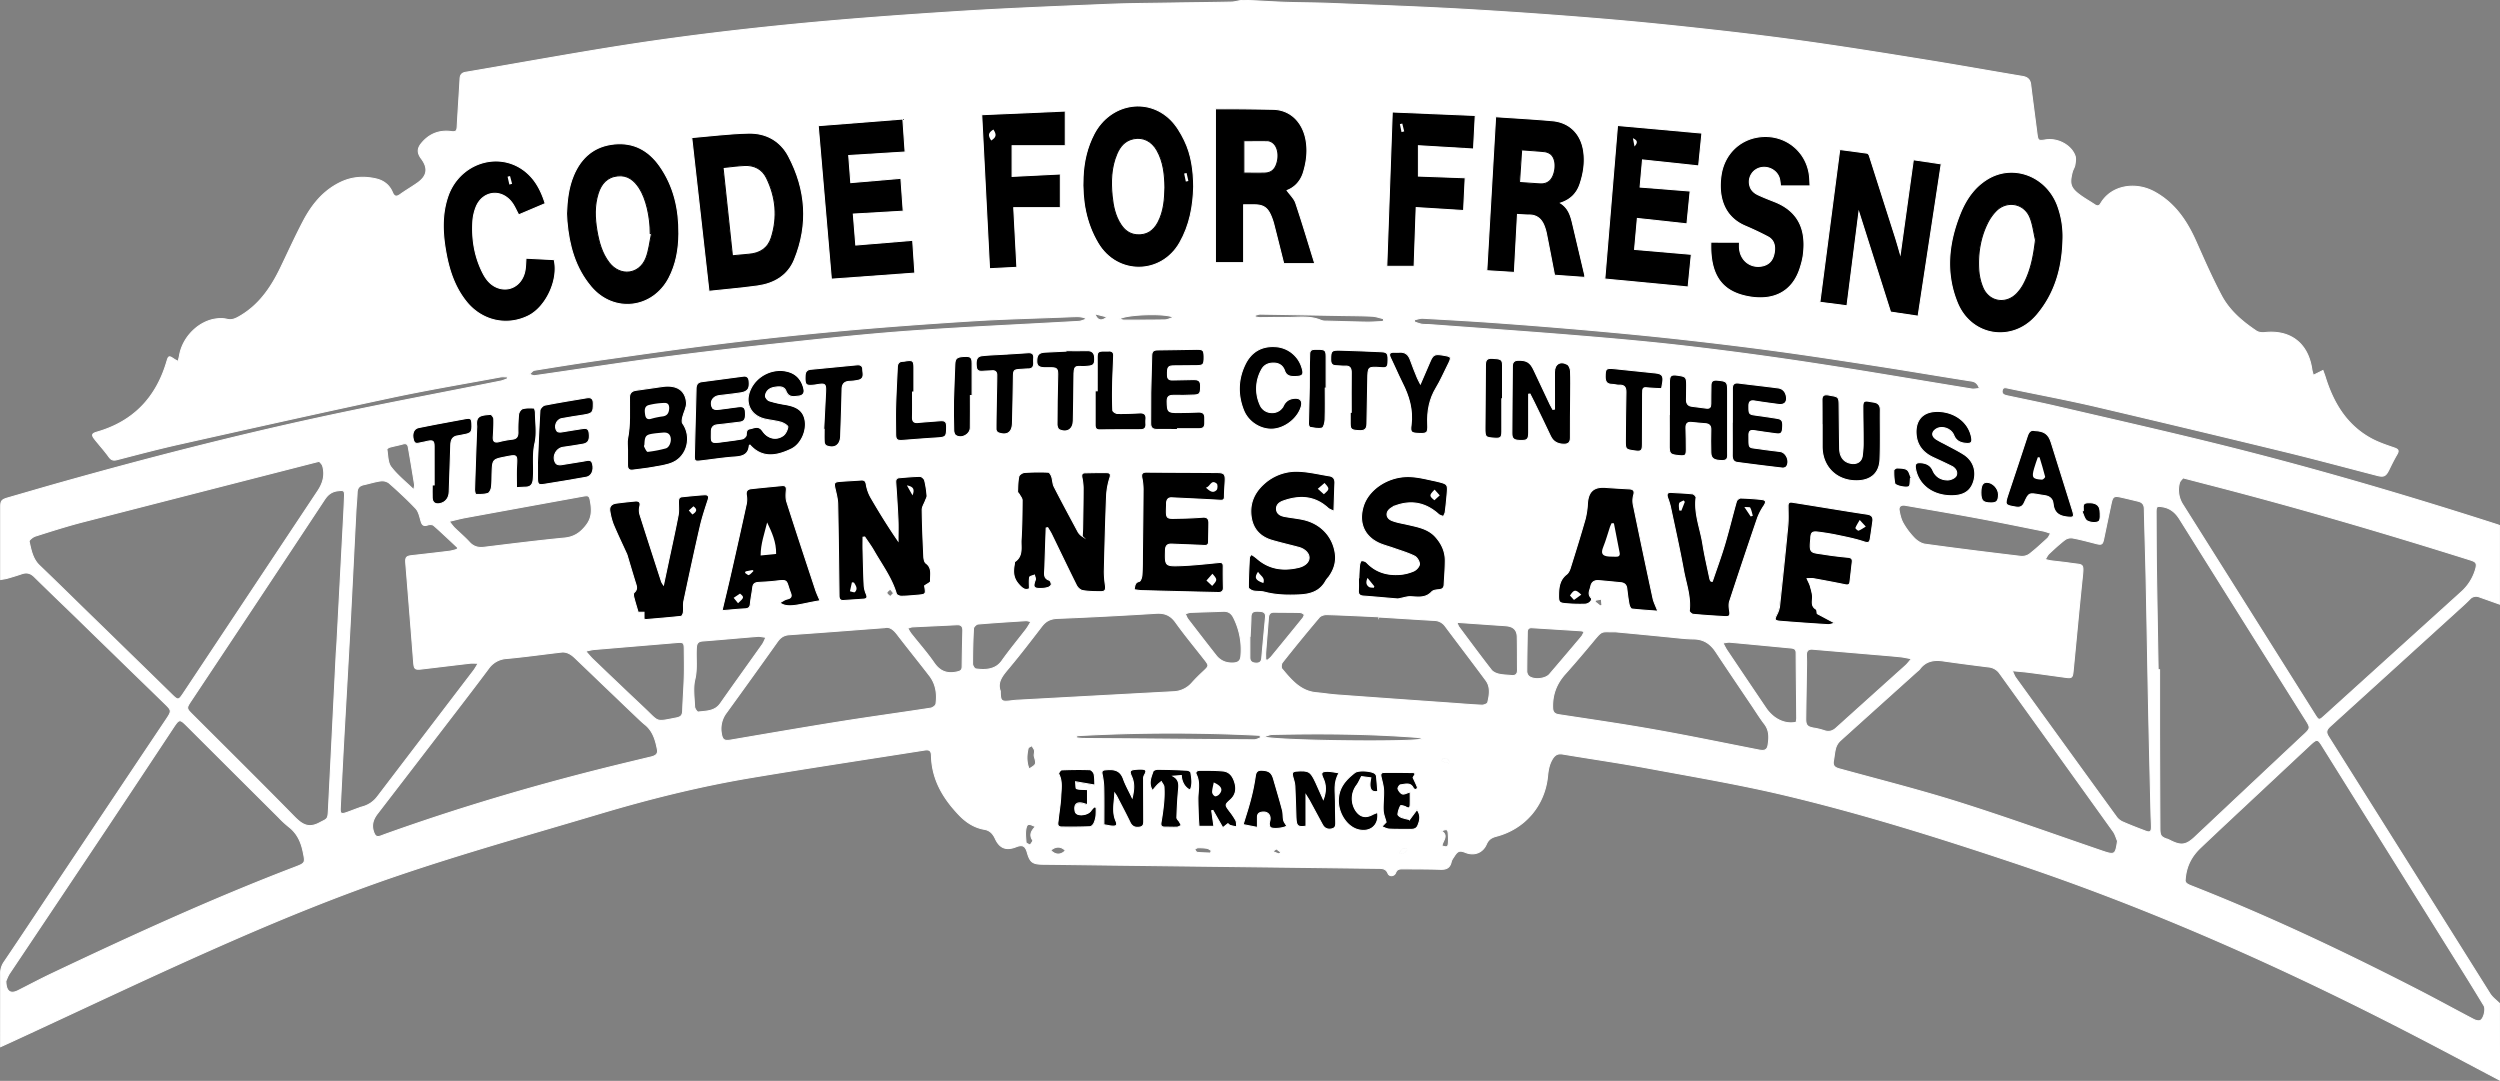 <svg id="Layer_1" data-name="Layer 1" xmlns="http://www.w3.org/2000/svg" viewBox="0 0 2420.05 1046.29"><rect x="0" y="0" width="2420.05" height="1046.29" fill="#808080" stroke="none"/><defs><style>.cls-1,.cls-3{fill:#fff;}.cls-1,.cls-2{stroke:#fff;}.cls-1,.cls-2,.cls-4{stroke-miterlimit:10;}.cls-2,.cls-4{fill:none;}.cls-4{stroke:#000;}</style></defs><path class="cls-1" d="M1796.75,1709.88c-28-14.78-56-29.74-84.17-44.3-124.9-64.58-253-121.77-386.52-166.33-73.08-24.4-146.62-47.49-221.61-65.27-43.29-10.27-87.28-17.68-131.06-25.81-27.62-5.12-55.44-9.14-83.15-13.76-4.39-.73-7.32.08-10,4.23-3.48,5.49-4.42,11.35-5,17.49-2.9,28.18-22.09,50.63-49.65,57.82-4.52,1.18-7.58,3.11-9.53,7.65-3.59,8.36-11.87,11.36-20.24,8-5.51-2.21-7.59-1.57-10.76,3.46-1.15,1.82-2.62,3.65-3.06,5.67-1.3,5.91-4.87,7.42-10.54,7.21-12.14-.44-24.3-.32-36.45-.45-3,0-5.49.26-6.78,3.7s-6,4.07-7.44.63c-1.83-4.4-5-4.77-8.8-4.81l-93.4-1.17-166.79-2c-21.64-.26-43.28-.59-64.92-.81-10.08-.11-12.57-1.89-15.25-11.41-1.84-6.53-4.67-7.92-11-5.43-9.38,3.67-15.67,1.34-19.93-7.93-2.18-4.73-5.12-8.06-10.42-9-9.76-1.65-17.68-6.75-24.36-13.7-15.53-16.12-26.57-34.42-27.07-57.68-.1-4.85-2-6.12-6.78-5.36-56.17,8.87-112.41,17.33-168.48,26.74-49.53,8.32-98.22,20.5-146.32,34.85-65.69,19.6-131.8,38.07-196.64,60.19-53.65,18.3-106.38,39.69-158.34,62.39-71.92,31.4-142.73,65.31-214,98.14-3.29,1.52-6.59,3-10.47,4.76v-5.38c0-21.65.06-43.3,0-65a18.86,18.86,0,0,1,3.32-11.46c19.3-28.49,38.21-57.25,57.33-85.87q50-74.87,100.07-149.67c5-7.52,4.83-8.24-1.74-14.61q-42.81-41.58-85.55-83.24c-13.6-13.23-27.34-26.32-40.85-39.64-3.67-3.63-7.48-4.48-12.22-2.84-4.54,1.56-9.15,2.94-13.77,4.27-1.87.54-3.85.75-6.54,1.25v-69.76c0-6.51.73-7.47,7.55-9.44,17.38-5,34.75-10.11,52.17-15,82.22-23.1,164.91-44.37,248.36-62.47,58.62-12.72,117.62-23.69,176.44-35.51a39.79,39.79,0,0,0,6.17-2.33l-.27-1.63c-2.23,0-4.53-.34-6.69.06-35,6.48-70.1,12.36-104.89,19.76-68.58,14.58-137,29.89-205.43,45.18-20.42,4.56-40.66,9.93-60.93,15.17-3.73,1-5.65.08-7.85-3-4.16-5.78-9-11.08-13.4-16.65-3.46-4.34-3.07-5.62,2.22-7.15,35.27-10.2,57.22-33.5,67.42-68.39,1.55-5.3,2.1-5.48,6.6-2.41,1.19.81,2.5,1.43,4.32,2.46.54-2.34,1-4,1.32-5.77,3.05-18.08,19-33.73,36.39-35.5a26.72,26.72,0,0,1,9.41.42c4.33,1.17,7.73-.18,11.31-2.18,19.37-10.77,31.24-27.94,40.59-47.28,7.37-15.23,14.33-30.68,22.21-45.64,8.34-15.83,19.37-29.44,36.06-37.43,11-5.25,22.41-6,34.09-3.37,7.33,1.66,13,5.84,16,13,1.7,4.09,3.75,4.87,7.52,2.16,5.53-4,11.48-7.36,17-11.31,9.34-6.67,10.39-14.23,3.55-23.41-3.87-5.2-4.18-9.47-.12-14.53,7.45-9.27,17.43-13.28,29.13-11.67,4.67.65,5.43-.9,5.64-4.82.83-15.43,1.93-30.86,2.77-46.3.21-3.8,1.76-5.64,5.56-6.28,56.38-9.53,112.62-20,169.17-28.47,49-7.29,98.31-13.12,147.64-17.95,53.3-5.21,106.75-9.06,160.19-12.46,47.8-3,95.68-4.84,143.54-6.85,20.78-.87,41.59-.94,62.39-1.3,19.47-.33,38.95-.48,58.42-.92,3.94-.09,7.87-1.76,11.78-1.65,13.19.38,26.36,1.39,39.55,1.85,14.79.52,29.61.48,44.4,1.08,43,1.75,86.12,3.23,129.13,5.68q66.25,3.79,132.41,9.3c35.81,2.94,71.57,6.63,107.29,10.6,32.57,3.61,65.12,7.6,97.56,12.22,37.71,5.37,75.31,11.44,112.91,17.52,30.2,4.89,60.31,10.3,90.48,15.34,4.77.79,7.43,2.92,8,7.87,1.94,15.85,4.1,31.67,6.1,47.51.87,6.83,1.35,7.26,8.15,6.11,11.51-2,24.78,4.85,28.62,15.25,1,2.65.41,6-.07,9-.39,2.4-2,4.58-2.58,7-3,11.72-1.56,15.66,8.41,22.81,4.31,3.09,9,5.71,13.39,8.66,2.41,1.6,4.21,1.53,5.76-1.13,10.27-17.62,33.61-21.28,52-11.25,19.69,10.75,31.35,28.09,40.2,48,7.88,17.7,15.65,35.51,24.75,52.58,7.71,14.46,20.2,25.05,33.74,34.11,2.09,1.4,5.38,1.77,8,1.48,25-2.73,42.07,10.52,45.67,35.57.25,1.73.84,3.41,1.44,5.8l9.31-4.65c.8,2.26,1.58,4.21,2.2,6.21,7.71,24.91,20.37,46.31,43.87,59.39,7.18,4,15.16,6.66,23,9.36,4,1.37,4.65,2.72,2.54,6.31-2.85,4.85-5.33,9.93-7.82,15-3,6-4.88,7-11.48,5.24-29.43-7.6-58.78-15.55-88.31-22.74q-92-22.39-184.17-44c-28-6.52-56.28-11.76-84.42-17.65-2.6-.54-5.18-1.35-5.86,2.25-.6,3.17,1.59,4.39,4.3,5,16.42,3.52,32.89,6.8,49.24,10.61,53.39,12.44,106.88,24.52,160.08,37.77,89.76,22.35,178.47,48.44,266.53,76.77a11.44,11.44,0,0,1,1.33.62v76c-6.57-2.32-13.13-4.68-19.72-7a8.08,8.08,0,0,0-9.12,2.14c-2.67,2.75-5.49,5.33-8.32,7.91q-63.35,57.59-126.73,115.1c-3.38,3.08-4.67,5.52-1.8,10.08q78.33,124.43,156.45,249c2.3,3.64,6.12,6.32,9.24,9.45ZM1490.38,1127c-1.09,1.48-2.93,3-3.42,4.81a26.19,26.19,0,0,0,3.47,21.44q64,101.61,127.93,203.28c3.34,5.3,3.92,5.35,8.47,1.23q66.23-59.93,132.46-119.84a47,47,0,0,0,14.31-22.36c1.63-5.78.69-7.26-5-9.06-84.86-26.71-170.21-51.72-256.39-73.84C1505.29,1130.85,1498.39,1129.05,1490.38,1127Zm-1804.15-16c-2.22.54-3.19.75-4.15,1q-112.45,28.82-224.87,57.71c-15.42,4-30.62,8.85-45.81,13.68-2.43.77-6.31,3.93-6,5.2,1.87,8.33,3.37,17,10.1,23.36,12.29,11.72,24.37,23.64,36.53,35.49q44.89,43.74,89.73,87.52c8.36,8.2,7.82,8.34,14.48-1.68q64.31-96.77,128.59-193.54c5.07-7.61,7.28-15.46,4.72-24.29C-311,1113.58-312.82,1112.17-313.77,1110.92Zm1806.31,404.69c-.71,3.54,2.64,5,6.23,6.4,74.64,29.34,147,63.63,218.32,100.22,18.3,9.39,36.32,19.33,54.55,28.86,1.87,1,4.64,1.81,6.39,1.14,3.46-1.33,5.79-11,3.77-14.35q-9.4-15.57-19-31-69-110.51-138-221c-3.8-6.08-4.88-6.23-10.15-1.53q-.75.66-1.47,1.35-24.42,22.83-48.84,45.68c-18.94,17.74-38,35.4-56.77,53.29C1499.06,1492.69,1493.52,1502.38,1492.54,1515.61Zm-2109.65,98.46c.11,10.23,4.47,12.94,11.94,9.16,10.81-5.46,21.51-11.16,32.45-16.35,77.34-36.65,155.11-72.34,235.1-102.94,10.7-4.09,10.51-4.17,8.25-15.11-2-9.76-5.92-18.21-14.13-24.41a95.23,95.23,0,0,1-9.48-8.84q-44.07-43.89-88.1-87.82c-7.93-7.9-8.16-7.81-14.38,1.6q-31.49,47.61-63.11,95.15-47.32,70.92-94.78,141.77C-615.23,1609.09-616.33,1612.43-617.11,1614.07Zm2083.42-301.42h1.41c0,20.29,0,40.58,0,60.87q.11,45.71.32,91.42c0,8.77.59,9.55,8.76,12.42a12.88,12.88,0,0,1,1.34.67c10.56,5.29,15.35,4.51,24-3.65q50.89-47.88,101.86-95.71c10.9-10.21,10.76-8.5,2.91-21q-60-95.39-119.76-190.85c-3.91-6.24-8.93-10.6-16.39-11.85-5.73-1-6.44-.49-6.41,5.4.08,18.48.1,37,.35,55.44C1465.18,1248.09,1465.78,1280.37,1466.31,1312.65ZM-297.34,1297h0c.25-3.64.54-7.29.73-10.94q2.85-53.79,5.67-107.57c.58-11.13,1.23-22.25,1.62-33.38.21-6-.58-6.25-6.26-5.62-6,.66-9.78,3.55-13.09,8.56q-64.29,97.34-128.92,194.47c-4.93,7.43-4.93,7.62,1.26,13.81,32.74,32.72,65.66,65.26,98.06,98.31,7.48,7.63,13.79,12.18,24.76,6.31,7.31-3.9,8.14-3,8.57-11.53Q-301.1,1373.23-297.34,1297ZM1427,1478.53c-1.33-3.06-2.17-6.47-4.06-9.12q-54.92-76.65-110-153.15a14.7,14.7,0,0,0-10.83-6.23c-14.68-1.83-29.36-3.72-44-5.83-9-1.29-16.89.1-22.64,7.93a14.57,14.57,0,0,1-2.17,2q-37.3,33.52-74.55,67.1a16.14,16.14,0,0,0-4.46,6.93c-1.22,4.11-1.48,8.5-2.27,12.74-.84,4.48,1,6.49,5.38,7.71C1196,1419.22,1234.83,1429,1273,1441c46.66,14.7,92.7,31.34,139,47.16C1424.37,1492.39,1425.09,1491.94,1427,1478.53ZM-78.47,1295.6c-1.15.12-2.31.24-3.47.38-16.84,2-33.65,4.34-50.53,5.89a22.91,22.91,0,0,0-17.5,9.81c-11.23,15.07-22.7,30-34.13,44.88q-36.59,47.7-73.25,95.34c-4.52,5.86-6.29,11.82-3.33,19,1.22,2.95,2.84,3.88,5.7,3,1.42-.43,2.79-1,4.19-1.54,70-25.11,141.24-46.25,213.4-64.29,15-3.75,30-7.29,45-10.93,3.71-.9,6.84-2.55,6-7.06-1.77-9-4.14-17.83-11.77-24.08-3.21-2.63-6.21-5.52-9.22-8.39q-29.22-27.93-58.38-55.92C-69.38,1298.24-73.18,1295.44-78.47,1295.6Zm1403.53,18.07c1.52,3.14,2.15,5.14,3.32,6.76q48.48,67.14,97.13,134.16a15.74,15.74,0,0,0,5.85,5.2c7.57,3.37,15.33,6.33,23.09,9.27,4,1.51,5.42.34,5.37-4.12,0-4.15-.32-8.3-.42-12.46-.79-33.91-1.63-67.82-2.33-101.74-.85-41.49-1.51-83-2.37-124.46-.48-23.11-1.25-46.21-1.76-69.32-.09-4.23-2.07-6.45-6-7.37-5.66-1.35-11.3-2.77-17-4-6.15-1.38-7.67-.4-9,5.8-2.46,11.53-4.86,23.07-7.28,34.61-1.15,5.49-2,6-7.48,4.58-7.56-1.92-15.1-4-22.76-5.4a10.26,10.26,0,0,0-7.27,1.7c-5.4,4.14-10.42,8.8-15.4,13.45-1.46,1.37-2.3,3.4-3.78,5.68,2.48.57,4,1.07,5.65,1.27,6.27.82,12.58,1.37,18.82,2.33,12.5,1.94,13-.66,11.47,14-3.15,30.1-5.87,60.24-8.84,90.36-.66,6.6-1.29,7-7.82,6.09-11.2-1.52-22.4-3.13-33.61-4.57C1337.35,1314.74,1331.93,1314.35,1325.06,1313.67Zm-1485-7.23c-3.59,0-5.68-.21-7.72,0-15.53,1.8-31.05,3.71-46.58,5.54-7,.83-7.63.17-8.18-6.87q-3.72-47.75-7.59-95.48c-.45-5.57.47-6.78,6-7.39,12.23-1.37,24.46-2.76,36.68-4.27a50.64,50.64,0,0,0,6.92-1.79l.73-1.6c-7.7-7.2-15.31-14.51-23.23-21.47-1.19-1.05-4-1.14-5.7-.55-5,1.76-5.91-.94-7-4.89s-2.14-8.41-4.76-11.17c-8.12-8.56-16.83-16.59-25.67-24.41a11.31,11.31,0,0,0-8.09-2.16c-5.57.7-11,2.52-16.52,3.7-4.15.89-6.28,3.12-6.43,7.52-.21,6-.86,11.94-1.17,17.91-1.92,37.36-3.72,74.73-5.7,112.09-1.91,36-4,72-6,108.06q-1.82,33.63-3.45,67.26c-.28,5.57.81,6.36,6,4.56s10.54-4.08,15.94-5.7a26.72,26.72,0,0,0,14.06-9.72q46.76-61.34,93.53-122.63A74.76,74.76,0,0,0-159.94,1306.44ZM940.66,1276c-13.52.35-11.9-2.12-21.09,9-8.92,10.75-18,21.41-27.28,31.81-8.43,9.41-12.53,20.11-12.09,32.75.15,4.39,1.92,6.06,6.12,6.71,30.72,4.71,61.5,9.13,92.09,14.57,34,6,67.85,13.06,101.76,19.67,5.22,1,7.77-.12,8.53-4.81,1.16-7.11,1.47-14.11-3.38-20.45-4.34-5.67-8.11-11.77-12.1-17.7-11.7-17.36-23.44-34.69-35-52.13-5.11-7.69-11.54-12.32-21.29-12.47-9.12-.14-18.22-1.4-27.33-2.24C972.51,1279,955.46,1277.38,940.66,1276Zm-707-4c-31.79,2.39-62.12,4.76-92.46,6.85-5.2.36-8.5,2.57-11.42,6.67q-24.55,34.53-49.43,68.83A25.69,25.69,0,0,0,75.43,1374c1,6.66,2.78,7.91,9.25,6.81,35.21-6,70.4-12.08,105.66-17.71,29.21-4.66,58.52-8.64,87.75-13.16,2-.3,4.9-2.46,5.13-4.08,1.39-9.79,0-19.29-6.19-27.37-10.44-13.57-21.24-26.87-31.65-40.46C241.91,1273.51,238.06,1270.86,233.67,1272Zm478.39-10.26,0-.24c-16.78-.76-33.56-1.65-50.35-2.14-2.51-.08-6,.93-7.47,2.72q-18.22,21.51-35.7,43.64c-1.09,1.37-1.4,5-.42,6.14,9,10.7,17.86,21.74,33.39,23.11,6.62.59,13.2,1.68,19.83,2.16q53.48,3.93,107,7.65c11.11.79,22.21,1.74,33.33,2.26,1.93.09,5.38-1.26,5.69-2.53,1.75-7.27,3.09-14.94-1.78-21.54-12.94-17.53-26.19-34.83-39.23-52.27a13.22,13.22,0,0,0-10.51-5.68C747.91,1264,730,1262.82,712.06,1261.71ZM345.5,1333.43c.06,9.64,1,10.44,9.3,9.53,2.31-.26,4.62-.59,6.95-.71q75.69-4.14,151.38-8.22a24.89,24.89,0,0,0,17.92-8.53c3.56-4,7.35-7.7,11.24-11.33,5.29-4.93,5.46-5.45,1.14-11-9.4-12.07-19.21-23.85-28.1-36.28-5-6.93-10.62-9.29-19-8.77q-47.78,3-95.62,4.93c-6.41.28-11,2.39-14.88,7.41-10.34,13.44-20.64,26.94-31.51,39.94C348.3,1317.66,342.05,1324.31,345.5,1333.43Zm882.13-31.33c-4.63-.83-7.66-1.58-10.72-1.88-9.76-1-19.54-1.77-29.32-2.6q-27.83-2.38-55.66-4.75c-4.3-.37-6.17,1.6-6.06,5.77.07,2.83.18,5.66.14,8.48-.25,17.6-.58,35.19-.8,52.79-.08,6.57,1.45,8.17,7.74,9.32a66.19,66.19,0,0,1,10.15,2.47c4.47,1.57,8.05.56,11.45-2.49q33.72-30.39,67.5-60.73C1223.71,1307,1225,1305.1,1227.63,1302.1Zm-1283.49-7.26c2.89,3.24,4.7,5.56,6.81,7.58,16.7,16,33.38,31.93,50.21,47.75,14.32,13.46,10.11,13.25,30.85,9.2,4.3-.84,5.89-2.59,6-6.82.37-11,1.22-21.9,1.55-32.86.27-8.79.07-17.59,0-26.39,0-6.84-.69-7.41-7.4-6.85q-40.21,3.38-80.42,6.75A74.5,74.5,0,0,0-55.86,1294.84ZM-188,1169.11c2.3,2.84,3.59,4.78,5.21,6.37,4.75,4.66,9.91,8.93,14.38,13.83,4,4.41,8.56,5.59,14.3,4.89,25.9-3.15,51.8-6.43,77.77-8.93,9.56-.92,15.78-5.38,21.29-12.68,5.31-7,5.29-14.42,3.89-22.4-1-5.85-1.61-6.49-7.41-5.43q-56.86,10.32-113.73,20.73C-177.23,1166.4-182.09,1167.74-188,1169.11Zm1550.27,11.52c-2.94-.9-5.23-1.83-7.62-2.3-21.32-4.27-42.62-8.65-64-12.62-23-4.27-46.11-8.16-69.18-12.17-4.06-.7-6.52,1.17-5.85,5,.75,4.29,1.81,8.79,3.94,12.5a70.9,70.9,0,0,0,10.77,14.28c2.71,2.76,6.67,5.39,10.36,5.9,30.78,4.25,61.62,8.06,92.47,11.75a12.49,12.49,0,0,0,8.34-2c6.19-4.74,11.91-10.1,17.67-15.38C1360.42,1184.45,1361.06,1182.65,1362.28,1180.63Zm-68.84-140.09c-1.76-4.89-3.93-6.67-8-7.3-29.74-4.61-59.4-9.71-89.14-14.33-32.36-5-64.74-10-97.2-14.46-30.81-4.21-61.69-7.94-92.6-11.4-28.77-3.22-57.58-6-86.41-8.58q-46.48-4.15-93-7.51c-24.2-1.77-48.44-3.11-72.67-4.45-2.62-.14-5.3,1-8,1.48l0,2a44.54,44.54,0,0,0,6.69,2.24c2.61.45,5.32.23,8,.43,47.61,3.54,95.23,6.81,142.8,10.75,36.31,3,72.61,6.21,108.78,10.47q61.19,7.2,122.11,16.55c50.45,7.69,100.74,16.39,151.12,24.55C1288.11,1041.32,1290.54,1040.72,1293.44,1040.54ZM1045,1286.83c1.6,2.91,2.59,5.1,3.92,7.08q18.75,27.94,37.61,55.82c7.31,10.83,18.59,16.2,29.32,13.89a23,23,0,0,0,.61-3.82c-.17-21.14-.46-42.27-.57-63.4,0-3.66-2.08-4.45-5-4.72-19.71-1.87-39.42-3.78-59.13-5.58C1049.91,1285.93,1048,1286.49,1045,1286.83ZM427.86,973.72c-.07-.55-.15-1.11-.22-1.66a35.79,35.79,0,0,0-6.06-1.11c-4-.09-8,.15-12,.31-30.25,1.21-60.54,1.9-90.75,3.78-41.83,2.61-83.66,5.65-125.4,9.39q-58.65,5.27-117.12,12.44c-38.31,4.65-76.51,10.2-114.72,15.59-22.39,3.17-44.73,6.73-67.05,10.36-1.79.29-3.25,2.52-4.87,3.85,1.74.5,3.57,1.64,5.21,1.4,40.5-5.76,80.92-12.09,121.47-17.43s80.9-10,121.43-14.33,81.08-8.67,121.72-11.54c53.93-3.81,108-6.17,161.92-9.25C423.62,975.4,425.73,974.34,427.86,973.72Zm-309.2,307.65c-3.37-.41-5.7-1.09-8-.91-17.75,1.41-35.48,3.09-53.23,4.45-4.44.35-5.85,2.23-6.12,6.58-.63,10.2,1,20.33-1.49,30.71-2,8.35-.58,17.56-.21,26.38.08,1.84,2.44,5.25,3.41,5.13,7.75-1,16.09-.49,21.5-8.21,13.37-19.06,27-37.93,40.47-56.94C116.43,1286.59,117.25,1284.21,118.66,1281.37Zm668.72-14.52c1.09,2.38,1.44,3.66,2.18,4.65,10.34,13.86,20.62,27.77,31.23,41.43,1.55,2,4.54,3.4,7.11,4,4,.94,8.24,1,12.37,1.39,3.94.4,5.94-1.17,5.89-5.32-.12-10.65,0-21.31-.24-32-.15-6.64-3.5-10-10.1-10.74-3.14-.35-6.31-.47-9.46-.7Zm123.38,9.05a18.51,18.51,0,0,0-3-.85q-23.88-1.53-47.75-3c-2.85-.17-4.31,1.34-4.36,4.2-.19,12.62-.46,25.23-.49,37.84a7,7,0,0,0,1.91,4.82c4.55,4,16.09,2.93,20.09-1.73q15.58-18.17,31-36.49C909.2,1279.43,909.77,1277.74,910.76,1275.9Zm-535.61-9.76c-2.41-.45-3.7-1-4.95-.89-15.42,1-30.84,1.91-46.23,3.25-1.64.14-4.3,2.71-4.39,4.28-.65,11.42-.9,22.88-.9,34.33,0,1.68,1.79,4.66,3.06,4.84,8.17,1.16,18.86,1.3,25.16-7.57,7.59-10.7,16-20.8,24-31.23A80,80,0,0,0,375.15,1266.14Zm149.37-7.59c1.07,2.16,1.61,3.94,2.67,5.32q13.48,17.58,27.14,35c4.32,5.5,10.1,7.77,17.09,7.32,4.31-.29,6.65-2.08,7-6.63a68.92,68.92,0,0,0-7-37.12c-2.23-4.53-5.25-6.46-10.12-6.27-10.57.41-21.14.66-31.71,1.08C528.2,1257.32,526.78,1258,524.52,1258.55Zm-268.7,14c1.39,2.22,2.27,4,3.45,5.45,7.4,9.39,15.38,18.36,22.15,28.18,5.92,8.6,13.15,10.88,22.82,8.56,3-.72,4.28-1.86,4.32-4.9q.22-17.41.67-34.83c.11-4.23-1.56-6.06-5.91-5.82-14.24.77-28.5,1.34-42.74,2.07C259.22,1271.31,257.88,1272,255.82,1272.53ZM419.5,1376.6c0,.72-.05,1.43-.07,2.15,2.2.18,4.39.5,6.59.52,16.81.16,33.62.24,50.43.38,38.28.31,76.55.68,114.83.9,2,0,4-1.17,6-1.79-.1-.85-.21-1.69-.32-2.53A1667.81,1667.81,0,0,0,419.5,1376.6ZM602.43,1303l1.51.59a25.93,25.93,0,0,0,3.64-3.09q15.34-18.65,30.53-37.42c.85-1.06,1.9-3.23,1.45-3.81a5.93,5.93,0,0,0-4.13-1.93c-8.3-.23-16.6-.15-24.9-.29-3.87-.06-5.21,2-5.46,5.51-.81,11.08-1.79,22.15-2.62,33.23C602.27,1298.15,602.43,1300.57,602.43,1303Zm152.8,76.5a53.69,53.69,0,0,0-6.47-1.3c-46.63-3.54-93.33-3.86-140-2.8-2.46.05-4.9,1.28-8.38,2.25C607.25,1381.39,748.1,1383.46,755.23,1379.47ZM-222.2,1138.58c.38-2.68.86-4,.68-5.13-1.95-12.09-3.94-24.17-6.06-36.23-.45-2.57-1.93-3.94-5-3.07-4.28,1.23-8.7,2-13,3.19-1.07.29-2.8,1.59-2.7,2.15,1,5.76.74,12.67,3.94,16.92C-238.34,1124.32-230.3,1130.68-222.2,1138.58Zm809.54,142.3h-.26c0,6.64,0,13.28,0,19.92,0,3.77,1.93,5.29,5.51,5.55s5.68-.95,6-4.8q1.74-19.83,3.64-39.63c.47-5.05-2.65-5.6-6.58-5.77s-7.35,0-7.45,5.35C588.09,1268,587.64,1274.42,587.34,1280.88ZM716.17,975.63l.39-2.7c-3.72-.84-7.42-2.22-11.17-2.41-10-.5-19.95-.49-29.93-.67q-39.16-.72-78.33-1.37c-1.69,0-3.38.79-5.07,1.22l.17,1.4a21.48,21.48,0,0,0,4.13.79c8.48,0,17-.31,25.45-.16,11.54.21,23.3-2,34.47,2.91a12.09,12.09,0,0,0,4.4.6c13.29.36,26.59.78,39.89,1C705.76,976.29,711,975.84,716.17,975.63Zm-203-4c-7.53-4.43-47.69-2.76-52.26,1.67,1.71.43,3,1,4.36,1,13.15,0,26.32,0,39.47-.21C507.11,974.12,509.49,972.78,513.13,971.66ZM373.38,1408.8c7.28-4.47,7.16-4.44,5.06-12.19-.48-1.77.55-3.92.15-5.74-.36-1.67-1.71-3.12-2.63-4.67-1.22.88-3.26,1.57-3.51,2.68C370.91,1395.54,370.7,1402.24,373.38,1408.8Zm6.29,55.71c-3.57-.93-7.57-4.54-9,.81-1.26,4.59-.57,9.78-.22,14.66.06.93,2.57,1.68,3.94,2.51.93-1.56,3-3.92,2.59-4.56C373.29,1472.62,375.62,1468.58,379.67,1464.51Zm392.74,4.32c7.63,4.5,1.07,9.62.66,14.44,4.94,1.62,5.92,1.14,6.2-3.11a64.1,64.1,0,0,0-.1-8C778.88,1467.08,778,1466.57,772.41,1468.83ZM549,1490.23l.75-2.52c-1.4-.74-2.72-1.89-4.2-2.12a49.49,49.49,0,0,0-8.86-.49c-1.05,0-2.07,1-3.1,1.56.84,1,1.6,2.73,2.54,2.84C540.43,1490,544.74,1490,549,1490.23Zm-154.65-2.69c4.31,4.78,9.91,4.89,14.17.27C404.59,1483.44,399,1483.33,394.39,1487.54Zm54.49-516.32-11.78-3C439.46,974.75,443.54,975.86,448.88,971.22Zm472.56,274.29,0,1.6,4.8,3.81,1.73-.53c-.19-2-.37-4-.56-6ZM612.75,1486.14l-3.52,2.43a43.91,43.91,0,0,0,5.7,2.36c.62.17,1.58-.91,2.39-1.41Zm119,4.26c4.48,1.57,6-1.63,8.06-3.68C735.79,1483.84,733.82,1486.12,731.76,1490.4Zm47.8-87.17,1.11-.82c-.71-1.1-1.18-2.8-2.18-3.2-3.78-1.52-4.6-1.15-5.92,1.71a18,18,0,0,0,2.24,1C776.38,1402.43,778,1402.81,779.56,1403.23ZM239,1234.66c-4.38,3.67-4.38,3.67,0,7.29l3.26-3.3Z" transform="translate(622.8 -664.42)"/><path d="M748.88,1448.07c4,5.7,2.82,10.61.84,15.4-1.77,4.29-5.74,3.8-9.41,3.76-6.16-.07-12.32.1-18.46-.28-2.39-.15-4.71-1.54-7.06-2.37l4.18-4.32c-1-3.84-2.62-7.52-2.8-11.27-.3-6.45.61-13,.39-19.41-.13-4-1.28-8-2.21-12-.62-2.65-1.25-5.38,2.57-5.44,9.47-.16,18.94,0,28.42.1.55,0,1.1.65,1.89,1.14l-2.12,3.73c1.63,3.55,3,6.35,4.14,9.26.24.61-.68,1.66-1.07,2.5-.94-.43-2.4-.62-2.73-1.33-2.85-6.19-8.08-3.85-12.56-3.39-1,.1-2.75,3-2.39,3.89.79,2,2.42,4.29,4.25,4.91,1.66.57,4-.92,7.54-1.91,0,4.49.09,8.42,0,12.35-.08,3-1.23,3.87-4.13,2.12-1.49-.9-4.9-1.6-5.11-1.18a23.56,23.56,0,0,0-2.62,8.21c-.09,1,2.07,2.58,3.5,3.13a63.74,63.74,0,0,0,7.81,2Z" transform="translate(622.8 -664.42)"/><path d="M710.68,1450.88c1.87,12.24-7,19.83-18.93,16.68-11.14-3-19.51-16.45-19-29.1.49-12,7.42-19.54,16-26.17,3.43-2.64,16.41-1.71,19.58,1.09a4.34,4.34,0,0,1,1.31,2.59c.5,4.89.84,9.79,1.22,14.57-6.86,1.27-8.82-3-6.8-13.17l-9-1.19c-1.69,3.1-2.84,6-4.66,8.42a21.38,21.38,0,0,0-.74,24.7c4.1,5.94,9.46,7.14,15.93,3.67C707.22,1452.13,709,1451.59,710.68,1450.88Z" transform="translate(622.8 -664.42)"/><path d="M670.21,1459.5c0,3,.34,6.27-3.57,7.27s-7.26-.28-9.28-4c-4.3-7.86-8.51-15.77-12.78-23.64-.73-1.35-1.61-2.62-3.16-5.12v30.16c-8,1.09-9.36,0-9.69-8.52-.39-10.13-.53-20.27-1.07-30.39-.17-3.07-1.22-6.11-2.06-9.11-.91-3.24-.31-5,3.51-5.28,12-.84,13.72.08,18.79,11,2.34,5,4.55,10.15,7.31,16.33,2.82-7.65,2.71-14-.17-20.23-2.5-5.41-1.75-6.9,4.24-6.9,3.46,0,6.91.87,11.25,1.47-5.78,9.53-3.47,18.64-3.6,27.49C669.83,1446.53,670.11,1453,670.21,1459.5Z" transform="translate(622.8 -664.42)"/><path d="M619.77,1458.45c.45,2,2,3.66,3.05,5.54-2.29,2.16-14.1,3.52-16,1.23-1-1.19-1.15-3.72-.65-5.31,1.83-5.8-1.32-10.07-7.18-9.31-2.86.37-4.62,1.7-4.6,4.8s0,6.3,0,10l-13.86-2.7c2.42-8,5.09-16,7.17-24.1a198.67,198.67,0,0,0,4.64-22.76c.61-4.55,2.46-6,6.72-5.74,6.57.39,9.15,2.27,11,8.56,2.89,10,5.9,20,8.57,30.13C619.45,1451.87,619,1455.3,619.77,1458.45Z" transform="translate(622.8 -664.42)"/><path d="M573.46,1458.51c.92,1.8.63,4.21.88,6.34-2.09-.45-4.2-.82-6.25-1.41-.74-.22-1.33-1-2.23-1.67l-5,3.86c-3.28-5.76-6.4-11.24-9.53-16.72l-1.21.24c.68,4.84,1.36,9.69,2.12,15.14H537.82c-.23-3.36-.48-6.07-.58-8.79-.2-5.78-.4-11.57-.46-17.35-.08-8,2.3-16.14-1.55-24-1.37-2.8,1-4.06,3.37-4.06,7.47,0,15-.11,22.42.62,6.88.67,10.07,5.89,11.67,12s.46,11.49-4.38,15.89c-5.38,4.9-5.31,4.9-1,10.79A68,68,0,0,1,573.46,1458.51Z" transform="translate(622.8 -664.42)"/><path d="M529.93,1412.22c.92,5.62,2,11.38-.56,17-4.75-1.64-8.41-7.69-8.64-14l-7.86.65c6.9,3.86,5.39,9.91,4.9,15.82-.68,8.09-1.1,16.2-1.33,24.31,0,1.27,1.59,2.55,2.37,3.87s1.29,2.4,1.92,3.61c-1.37.61-2.72,1.66-4.12,1.73-4,.19-8,0-12-.06-3.48,0-4-1.73-3.48-4.89,1.1-6.27,2-12.59,2.55-18.93a103.52,103.52,0,0,0,.28-14.94c-.1-1.81-1.69-3.54-2.61-5.31-1.29,1.1-2.68,2.11-3.85,3.33-1.56,1.62-2.95,3.4-4.64,5.39-4.32-6.79-1.51-12.77.53-18.6.38-1.08,3-1.93,4.65-1.92q13.95.15,27.9.86C527.38,1410.12,529.77,1411.27,529.93,1412.22Z" transform="translate(622.8 -664.42)"/><path d="M482.26,1409c4.47.2,5.1,1.5,2.91,5.48a7,7,0,0,0-1,3.17c0,13.44.12,26.89.14,40.33,0,3,.43,6.4-3.66,7.12s-7.42-.09-9.49-4.39c-4.11-8.5-8.54-16.85-12.87-25.25-.56-1.09-1.32-2.07-2-3.11-.36,9-2.66,17.84.93,26.46,1.87,4.52.94,5.65-4.07,5.27a37.22,37.22,0,0,1-3.92-.64l-3.52-.61c0-11.44.14-22.87-.07-34.29a70,70,0,0,0-1.53-14.09c-.69-3.06-.23-4.48,2.81-4.75,7.1-.65,14.31-.81,17.7,8.72,2.07,5.85,5.22,11.33,8.5,18.27,1.89-8,2.26-14.28-.66-20.71-2.38-5.24-1.46-6.31,4.28-6.78A43.65,43.65,0,0,1,482.26,1409Z" transform="translate(622.8 -664.42)"/><path d="M438.25,1446a64,64,0,0,1-.07,8,24,24,0,0,1-2,7.44c-.71,1.47-2.53,3.32-3.92,3.37-9.13.35-18.28.41-27.42.26-4.85-.09-3.54-3.93-3.27-6.7.76-7.58,2.15-15.13,2.49-22.73.32-7.34,1.75-14.91-2-22-.35-.66,1.78-3.79,2.83-3.84,9.09-.37,18.21-.5,27.3-.16,1.48,0,3.75,2.53,4.11,4.22.81,3.73.62,7.67.79,10.62l-18.67-3.06c.36,3,.18,6.44.9,6.64,3,.82,6.23.67,10.64,1v14.55l-3.84-1.17c-6.31-1.9-9.38.73-8.21,7.1a4.39,4.39,0,0,0,1.25,2.52c3.41,2.78,11.81,1,14.13-2.75a25.83,25.83,0,0,1,3.18-3.55Z" transform="translate(622.8 -664.42)"/><path class="cls-2" d="M456.33,1432.32c.66,1,1.42,2,2,3.11,4.33,8.4,8.76,16.75,12.87,25.25,2.07,4.3,5.45,5.1,9.49,4.39s3.67-4.17,3.66-7.12c0-13.44-.14-26.89-.14-40.33a7,7,0,0,1,1-3.17c2.19-4,1.56-5.28-2.91-5.48a43.65,43.65,0,0,0-5.48.2c-5.74.47-6.66,1.54-4.28,6.78,2.92,6.43,2.55,12.69.66,20.71-3.28-6.94-6.43-12.42-8.5-18.27-3.39-9.53-10.6-9.37-17.7-8.72-3,.27-3.5,1.69-2.81,4.75a70,70,0,0,1,1.53,14.09c.21,11.42.07,22.85.07,34.29l3.52.61a37.22,37.22,0,0,0,3.92.64c5,.38,5.94-.75,4.07-5.27C453.67,1450.16,456,1441.31,456.33,1432.32Z" transform="translate(622.8 -664.42)"/><path class="cls-2" d="M673.53,1412.57c-4.34-.6-7.79-1.47-11.25-1.47-6,0-6.74,1.49-4.24,6.9,2.88,6.27,3,12.58.17,20.23-2.76-6.18-5-11.28-7.31-16.33-5.07-10.93-6.83-11.85-18.79-11-3.82.26-4.42,2-3.51,5.28.84,3,1.89,6,2.06,9.11.54,10.12.68,20.26,1.07,30.39.33,8.56,1.67,9.61,9.69,8.52V1434c1.55,2.5,2.43,3.77,3.16,5.12,4.27,7.87,8.48,15.78,12.78,23.64,2,3.7,5.25,5,9.28,4s3.61-4.25,3.57-7.27c-.1-6.48-.38-13-.28-19.44C670.06,1431.21,667.75,1422.1,673.53,1412.57Z" transform="translate(622.8 -664.42)"/><path class="cls-2" d="M565.86,1461.77c.9.7,1.49,1.45,2.23,1.67,2,.59,4.16,1,6.25,1.41-.25-2.13,0-4.54-.88-6.34a68,68,0,0,0-6.11-9.08c-4.35-5.89-4.42-5.89,1-10.79,4.84-4.4,6-9.83,4.38-15.89s-4.79-11.38-11.67-12c-7.43-.73-14.95-.61-22.42-.62-2.32,0-4.74,1.26-3.37,4.06,3.85,7.87,1.47,16,1.55,24,.06,5.78.26,11.57.46,17.35.1,2.72.35,5.43.58,8.79h14.43c-.76-5.45-1.44-10.3-2.12-15.14l1.21-.24c3.13,5.48,6.25,11,9.53,16.72Z" transform="translate(622.8 -664.42)"/><path class="cls-2" d="M437.07,1424.36c-.17-2.95,0-6.89-.79-10.62-.36-1.69-2.63-4.17-4.11-4.22-9.09-.34-18.21-.21-27.3.16-1.05,0-3.18,3.18-2.83,3.84,3.76,7.13,2.33,14.7,2,22-.34,7.6-1.73,15.15-2.49,22.73-.27,2.77-1.58,6.61,3.27,6.7,9.14.15,18.29.09,27.42-.26,1.39,0,3.21-1.9,3.92-3.37a24,24,0,0,0,2-7.44,64,64,0,0,0,.07-8l-1.8-.37a25.83,25.83,0,0,0-3.18,3.55c-2.32,3.75-10.72,5.53-14.13,2.75a4.39,4.39,0,0,1-1.25-2.52c-1.17-6.37,1.9-9,8.21-7.1l3.84,1.17v-14.55c-4.41-.28-7.66-.13-10.64-1-.72-.2-.54-3.65-.9-6.64Z" transform="translate(622.8 -664.42)"/><path class="cls-2" d="M742.29,1431.08c-3.52,1-5.88,2.48-7.54,1.91-1.83-.62-3.46-3-4.25-4.91-.36-.9,1.4-3.79,2.39-3.89,4.48-.46,9.71-2.8,12.56,3.39.33.71,1.79.9,2.73,1.33.39-.84,1.31-1.89,1.07-2.5-1.1-2.91-2.51-5.71-4.14-9.26l2.12-3.73c-.79-.49-1.34-1.13-1.89-1.14-9.48-.1-19-.26-28.42-.1-3.82.06-3.19,2.79-2.57,5.44.93,4,2.08,8,2.21,12,.22,6.46-.69,13-.39,19.41.18,3.75,1.8,7.43,2.8,11.27l-4.18,4.32c2.35.83,4.67,2.22,7.06,2.37,6.14.38,12.3.21,18.46.28,3.67,0,7.64.53,9.41-3.76,2-4.79,3.21-9.7-.84-15.4l-7.17,9.65a63.74,63.74,0,0,1-7.81-2c-1.43-.55-3.59-2.18-3.5-3.13a23.56,23.56,0,0,1,2.62-8.21c.21-.42,3.62.28,5.11,1.18,2.9,1.75,4,.85,4.13-2.12C742.38,1439.5,742.29,1435.57,742.29,1431.08Z" transform="translate(622.8 -664.42)"/><path class="cls-2" d="M594.42,1465.37c0-3.67,0-6.82,0-10s1.74-4.43,4.6-4.8c5.86-.76,9,3.51,7.18,9.31-.5,1.59-.32,4.12.65,5.31,1.88,2.29,13.69.93,16-1.23-1.07-1.88-2.6-3.58-3.05-5.54-.73-3.15-.32-6.58-1.15-9.69-2.67-10.1-5.68-20.1-8.57-30.13-1.81-6.29-4.39-8.17-11-8.56-4.26-.26-6.11,1.19-6.72,5.74a198.67,198.67,0,0,1-4.64,22.76c-2.08,8.11-4.75,16.06-7.17,24.1Z" transform="translate(622.8 -664.42)"/><path class="cls-2" d="M492.88,1429.71c1.69-2,3.08-3.77,4.64-5.39,1.17-1.22,2.56-2.23,3.85-3.33.92,1.77,2.51,3.5,2.61,5.31a103.52,103.52,0,0,1-.28,14.94c-.57,6.34-1.45,12.66-2.55,18.93-.55,3.16,0,4.87,3.48,4.89,4,0,8,.25,12,.06,1.4-.07,2.75-1.12,4.12-1.73-.63-1.21-1.23-2.44-1.92-3.61s-2.41-2.6-2.37-3.87c.23-8.11.65-16.22,1.33-24.31.49-5.91,2-12-4.9-15.82l7.86-.65c.23,6.36,3.89,12.41,8.64,14,2.55-5.58,1.48-11.34.56-17-.16-1-2.55-2.1-4-2.17q-13.94-.71-27.9-.86c-1.6,0-4.27.84-4.65,1.92C491.37,1416.94,488.56,1422.92,492.88,1429.71Z" transform="translate(622.8 -664.42)"/><path class="cls-2" d="M710.91,1430.54c-.38-4.78-.72-9.68-1.22-14.57a4.34,4.34,0,0,0-1.31-2.59c-3.17-2.8-16.15-3.73-19.58-1.09-8.63,6.63-15.56,14.21-16,26.17-.51,12.65,7.86,26.15,19,29.1,12,3.15,20.8-4.44,18.93-16.68-1.73.71-3.46,1.25-5,2.09-6.47,3.47-11.83,2.27-15.93-3.67a21.38,21.38,0,0,1,.74-24.7c1.82-2.41,3-5.32,4.66-8.42l9,1.19C702.09,1427.53,704.05,1431.81,710.91,1430.54Z" transform="translate(622.8 -664.42)"/><path class="cls-3" d="M731.76,1490.4c2.06-4.28,4-6.56,8.06-3.68C737.74,1488.77,736.24,1492,731.76,1490.4Z" transform="translate(622.8 -664.42)"/><path class="cls-3" d="M779.56,1403.23c-1.58-.42-3.18-.8-4.75-1.28a18,18,0,0,1-2.24-1c1.32-2.86,2.14-3.23,5.92-1.71,1,.4,1.47,2.1,2.18,3.2Z" transform="translate(622.8 -664.42)"/><path class="cls-3" d="M-15.75,942.14c.4,2.6.79,5.19,1.19,7.79l-2.24.39-1.65-7.69Z" transform="translate(622.8 -664.42)"/><path class="cls-3" d="M1298.39,862.86c-.55-2.63-1.09-5.26-1.64-7.89l2.42-.51,1.67,7.88Z" transform="translate(622.8 -664.42)"/><path d="M669.73,1199.94c1.25,8.49-1.21,16.1-6.18,23a35.49,35.49,0,0,0-2.76,3.54c-5.6,10.42-14.78,13.35-26,13.82-11.4.48-22.54.28-33.62-2.68-3.46-.92-7.3-.38-10.82-1.15-1.8-.4-4.69-2.22-4.69-3.39,0-9.62.51-19.25,1-28.87,0-.84,1-1.64,1.88-3.07a55.53,55.53,0,0,1,4.8,3.43c11.94,10.84,25.87,12.73,41,9.14,6.32-1.5,10.11-5.25,10-9.53s-4.06-8.24-10-9.84c-8.65-2.33-17.41-4.31-26-6.83-11.23-3.29-18.29-10.81-20-22.45-1.81-12.36,2.32-22.9,11.45-31.47A46.77,46.77,0,0,1,635,1120.71c9.72.44,19.35,2.82,29,4.36,4,.63,5.59,3.07,5.44,7-.34,8.6-.59,17.21-.93,27.29-2.68-1.41-4.5-1.94-5.76-3.09-13-11.82-27.65-12.42-43.3-6.87-3.81,1.35-7,3.85-6.51,8.35.48,4.22,4,5.93,7.78,6.64,5.87,1.11,11.85,1.67,17.69,2.91C655.42,1170.94,667.29,1183.34,669.73,1199.94Z" transform="translate(622.8 -664.42)"/><path d="M312.89,1009.41c5.16,0,5.35,3.24,5.33,7-.07,10.31,0,20.62,0,30.92h-1.67c0,10.31.1,20.62,0,30.93-.09,6.73-8.57,11.27-14.19,7.51-1.18-.79-1.81-3.15-1.85-4.81-.22-9.65-.39-19.31-.2-29,.23-11.71.85-23.42,1.27-35.13C301.74,1010.81,303.92,1009.45,312.89,1009.41Z" transform="translate(622.8 -664.42)"/><path d="M1410,1158.58c.32,3.66.67,9.39-1.28,10.66-2.63,1.7-8.13,1.14-11.15-.61-2.57-1.48-3.37-6-5-9.2l1.29-.68c.33-3.13-1.75-7.38,4.18-7.67C1405.28,1150.72,1409.49,1152.93,1410,1158.58Z" transform="translate(622.8 -664.42)"/><path d="M1049.56,1043.24c0,19.79,0,39.57,0,59.35,0,3.46.84,7.69-5.11,7.62-8.16-.1-11-1.82-11.14-7.94-.17-7.31-.2-14.64,0-22,.12-3.88-1.66-5.46-5.19-5.76-4.47-.39-9-.7-13.41-1.22s-5.6,1.57-5.48,5.5c.22,7,.37,14,.33,20.94,0,5.53-1,6.2-6.61,5.71-9.4-.83-10-1.61-9.88-10.87.13-9.64,0-19.28,0-28.93h.16c0-10.29,0-20.59,0-30.89,0-6.88,1.34-8,7.91-7.13,8.22,1.13,8.77,1.73,8.74,10.06,0,4.65-.21,9.3-.18,14,0,3.43,1.64,5.59,5.3,6q6.93.78,13.84,1.79c3.29.48,4.47-.84,4.42-4.12-.1-6,.18-12,.18-17.95,0-4.26,2.21-5.36,6.1-5C1049,1033.29,1049.56,1033.84,1049.56,1043.24Z" transform="translate(622.8 -664.42)"/><path d="M1100.31,1101.45c6.1.79,9.91,9.8,6.09,14.75a5,5,0,0,1-3.9,1.28q-21.8-2.57-43.55-5.45c-3.78-.5-5-3.2-4.94-6.89.13-10.65,0-21.31,0-32h.09c0-10.82.07-21.64,0-32.46,0-4.3,1.72-6,6.05-5.5,12.71,1.6,25.44,3,38.13,4.66,4.42.57,7.13,3.41,8,7.77,1.21,5.92-1.65,9-7.63,8.21-7.58-1-15.17-2-22.71-3.24-4-.67-5.87.23-5.84,4.7,0,8.13-.13,8.08,7.95,9.17q9.63,1.3,19.24,2.86c5.29.84,6.08,3,5.31,10.67-.52,5.24-3.87,4.56-7.18,4.13-6.75-.86-13.5-1.85-20.23-2.91-3.68-.58-5.13.67-5.07,4.51.19,13.79-1.16,11.36,10.86,13.19C1087.43,1099.92,1093.88,1100.62,1100.31,1101.45Z" transform="translate(622.8 -664.42)"/><path d="M1184.47,1162.12c4.31.63,6.25,2.69,5.62,7-.8,5.59-1.56,11.19-2.47,16.77-.61,3.79-2.06,4.41-6.17,3-8.27-2.77-16.91-4.46-25.47-6.27-6.33-1.33-12.75-2.35-19.18-3.15-5.36-.66-6.54.57-6.78,5.83a4.17,4.17,0,0,1,0,.5c-1.63,14.75.07,13.13,12.76,15.18,7.7,1.24,15.47,2.17,23.24,2.9,3.21.3,4.53,1.5,4.16,4.65-.76,6.44-1.43,12.88-2.24,19.31-.35,2.85-2,3.13-4.68,2.59-10.23-2.13-20.51-4-30.79-5.9-1.67-.3-3.44,0-6,0,1.3,3,2.47,5,3,7.15,1,3.64,2.25,7.4,2.15,11.07-.13,4.38-1.37,8.51,3.49,11.39.94.55.78,3,1.06,4.22l17.27,9.24c-2.88.62-4.94,1.55-6.93,1.42-15.26-.94-30.52-2-45.76-3.23-6-.5-6.25-1.47-3.63-6.71a23.91,23.91,0,0,0,2.58-8c2.81-25.93,5.56-51.88,8-77.85.61-6.36.25-12.82.24-19.23,0-4.39,3-3.62,5.54-3.22,11.65,1.82,23.29,3.75,34.93,5.62C1160.51,1158.37,1172.47,1160.35,1184.47,1162.12Z" transform="translate(622.8 -664.42)"/><path d="M714.32,1004.92c6.32.3,6.89,1.72,6.44,11-.26,5.29-3.67,4.56-7,4.34-12.4-.83-12.35-.83-12.54,11.73-.22,14.28-.61,28.56-.79,42.84-.06,4.58-1.92,6.62-6.65,6.47-8.16-.24-9.47-1-9.54-6.68,0-3.65,0-7.31,0-11h1c0-12.73-.13-25.46.06-38.19.07-4.55-1.23-6.93-6.19-6.61-2.8.17-5.63-.39-8.45-.39-3.88,0-5.25-2.07-5.26-5.66,0-8.81.63-9.61,9.63-9.34Q694.67,1004,714.32,1004.92Z" transform="translate(622.8 -664.42)"/><path d="M-104.53,1063.89c.12,9.82,1.77,20-.37,29.36-2.7,11.77-.75,23.3-1.71,34.88-.37,4.53-2,7.69-7.06,7.87-2.65.09-5.3.26-9.17.46,0-7.06-.31-13.63.06-20.17.68-11.85.85-11.84-10.47-9.61-12.75,2.52-12.75,2.52-13.22,15.64-.17,4.65,0,9.35-.64,13.93-.31,2.15-1.83,5.32-3.49,5.83-3.65,1.12-7.73,1-11.63.93-.44,0-1.2-3.18-1.15-4.87.59-19.61,1.31-39.21,2-58.81a17.36,17.36,0,0,0,.08-2.49c-1.11-9.91,3.61-10.55,13.3-11.26,1-.07,3.17,2.76,3.22,4.29.19,5.8-.17,11.63-.54,17.43-.27,4.31,1.27,5.77,5.58,4.68A89.17,89.17,0,0,1-127,1089.6c4.29-.43,5.61-2.62,5.6-6.6a148.87,148.87,0,0,1,.62-17.43c.24-2,2.12-5,3.84-5.47,3.49-1,7.39-.84,11.09-.65C-105.32,1059.48-104.55,1062.34-104.53,1063.89Z" transform="translate(622.8 -664.42)"/><path d="M768.56,1130.45c10.3,2.61,10.34,2.61,9.39,13.28-.48,5.47-1,10.93-1.74,16.36-.2,1.52-1.15,2.93-1.76,4.39-1.59-.71-3.49-1.06-4.72-2.17-11.6-10.44-24.76-13.72-39.73-8.92a26,26,0,0,0-6.28,3c-5.39,3.53-5.1,9.57.92,11.93,5.05,2,10.56,2.75,15.88,4,9.53,2.24,19.27,3.94,26.33,11.78,5.9,6.55,9.45,14.12,9.41,23,0,7.8-.68,15.6-1.11,23.4-.17,3.17-1.86,4.54-5.12,4.79-2.38.18-5.47.57-6.9,2.11-5.92,6.37-13.14,5-20.46,4.66-3.09-.14-6.25,1-9.38,1.58a13.8,13.8,0,0,1-3.29.58c-10.92-.88-21.84-1.94-32.77-2.73-3.79-.27-5.32-1.81-5.08-5.64s.05-8,.05-12h.38c.2-4,.26-8,.69-11.93.19-1.65,1-4.41,1.84-4.56a6.6,6.6,0,0,1,5.13,1.73c8.68,9.18,19.56,12.36,31.68,11.55a42,42,0,0,0,13.87-3.41c2.46-1.09,5.44-4.38,5.46-6.7,0-2.63-2.4-6.52-4.82-7.71-6.35-3.13-13.27-5.14-20-7.52-3.74-1.33-7.59-2.39-11.32-3.75-16.51-6-23.39-20-18.25-36.87,4.82-15.83,22-27.51,40.06-28.71,10.2-.68,19.57,1.94,29.2,4C766.94,1130.06,767.75,1130.25,768.56,1130.45Z" transform="translate(622.8 -664.42)"/><path d="M654.07,1002.57c5.84.13,6.87,1.25,6.85,7.12,0,10.14,0,20.29,0,30.43h-.86c0,10.15.22,20.31-.13,30.45-.1,2.89-1.27,7.7-2.92,8.16-3.58,1-7.81-.08-11.71-.71-.67-.1-1.47-2.19-1.45-3.35.19-11.85.58-23.69.81-35.53.13-7,0-14,.08-21,0-3.66.32-7.31.29-11s1.92-4.66,5.05-4.63C651.41,1002.57,652.74,1002.54,654.07,1002.57Z" transform="translate(622.8 -664.42)"/><path d="M41.75,1054.1c.36,4.54-2.53,9.31-3.63,14-.47,2-1,4.76,0,6.14,8.95,12.67,4.68,31.52-9.54,37.89-5.93,2.65-12.76,3.43-19.26,4.62s-12.84,1.76-19.26,2.68c-3.95.57-5.47-1.21-5.39-5,.09-4.82,0-9.65,0-14.48,0-3.66-.6-7.44.11-11,2.67-13.3,1.73-26.71,1.86-40.1,0-4.09,2.33-6.23,6.49-6.76,8.58-1.1,17.11-2.51,25.67-3.67C32.26,1036.69,40.78,1042,41.75,1054.1Z" transform="translate(622.8 -664.42)"/><path d="M448.72,1122c2.55.06,4.06,1.1,3,4.61a68.92,68.92,0,0,0-3.28,16.87c-1,24.75-1.65,49.52-2.24,74.29a91.88,91.88,0,0,0,1.07,13.32c.58,4.73-.41,6.23-5.16,6.13-5.64-.12-11.36-.13-16.88-1.09-2.23-.39-4.85-2.77-5.93-4.93-8.25-16.46-16.15-33.1-24.21-49.65-1.06-2.17-2.44-4.19-3.67-6.28l-1.49.29-1.08,31.81c-.11,3.15-.13,6.32-.37,9.46-.3,4-.49,7.62,4.46,9.23,1.06.35,2,2.79,1.93,4.2-.07,1-1.81,2.34-3.07,2.77a22.69,22.69,0,0,1-6.36,1c-7.59.29-8.57-1.27-6-8.31.47-1.28-.49-3.09-.8-4.65-1.64.71-4.52,1.2-4.69,2.16-.58,3.37-.23,6.9-.23,11-3.71,1.82-6.38.36-10.35-4.16-5.63-6.39-5.5-12.56-4.21-19.67.15-.81,0-2,.52-2.37,8.06-5.46,5.52-14,6-21.44.8-12.6.92-25.25,1-37.89,0-1.86-1.68-3.76-2.67-5.6-.52-1-1.76-1.87-1.73-2.78.17-4.95.17-10,1.24-14.79.37-1.65,3.56-3.65,5.58-3.79a211.32,211.32,0,0,1,22.93-.24c1.16,0,2.66,2.61,3.23,4.27,1.07,3.2,1,6.91,2.46,9.84,7.4,14.47,15.14,28.77,22.82,43.1a12.6,12.6,0,0,0,4.27,4.74c.16-2.8.42-5.6.46-8.4.21-12.8.44-25.61.46-38.42a52.63,52.63,0,0,0-1.15-9.82c-.54-2.84-.1-4.67,3.17-4.71C434.76,1122,441.75,1121.79,448.72,1122Z" transform="translate(622.8 -664.42)"/><path d="M1311.71,1143c.07,6.29-1.63,8.3-7,8.26-8-.06-10-2.09-10-10,0-7,1.69-9.92,5.61-10C1306,1131.28,1311.64,1137.11,1311.71,1143Z" transform="translate(622.8 -664.42)"/><path d="M555.81,1121.85c6.5.06,7.71,1.66,7.37,8.32-.25,5-.66,10-.7,14.94,0,3.22-1.31,3.72-4.32,3.54-15.57-.94-31.16-1.59-46.74-2.37-3.16-.15-4.55,1.55-4.92,4.41-.1.82,0,1.67-.05,2.5-.5,14.66-.91,13.09,13.63,12.87,7.15-.11,14.3-.48,21.43-1,4.19-.32,5.91,1.59,5.89,5.42,0,6.16-.2,12.31-.3,18.47-.05,2.83-1.54,3.59-4.23,3.45-10.44-.52-20.9-.82-31.35-1.31-4.23-.2-6,1.58-6.12,5.82-.43,15.19-.5,15.57,14.61,15.07,12.23-.41,24.44-1.74,36.63-3,3.24-.33,4.69.16,4.66,3.67q-.12,10.23.16,20.47c.09,3.53-1.82,4.9-4.87,4.83q-37.12-.82-74.26-1.84c-2.29-.06-4.56-.52-7.28-.85.76-3.74.54-7,5-8.11,1.36-.35,2.5-4,2.63-6.26.44-7.14.38-14.3.47-21.46.23-20.47.5-40.94.61-61.4a55.08,55.08,0,0,0-1.14-10.86c-.74-3.77,0-5.78,4.27-5.75C509.84,1121.61,532.83,1121.63,555.81,1121.85Z" transform="translate(622.8 -664.42)"/><path d="M156.32,1070.66c2.18,10.58-3.65,23.91-13.27,28.52-13.9,6.65-28,9.43-40-3.92-.4.35-.62.45-.63.57-.72,8.68-6.32,10.48-14,11-10.94.7-21.81,2.49-32.72,3.74-6,.69-6.5.32-6.37-5.58.48-21.45,1.11-42.9,1.61-64.35.09-3.92,1.6-6.21,5.7-6.74,13.36-1.71,26.7-3.56,40.05-5.3,3.46-.45,5.26,1.18,5.61,4.69.38,3.82,0,6.45-1.35,8.28s-3.7,2.76-7.36,3.34c-6.73,1.07-13.53,1.73-20.29,2.59-6.34.8-9.49,6.3-6.47,11.89.57,1.06,3,1.71,4.49,1.56,6.61-.66,13.18-1.72,19.78-2.54,3.63-.45,7.16-.74,7.49,4.57.49,7.77-.69,9.75-6.5,10.39-6.78.75-13.53,1.71-20.32,2.36-4.28.41-6.12,2.51-6.11,6.76,0,10.19-1.28,11.34,9.92,9.82,6.76-.91,13.55-1.65,20.24-2.94,1.48-.28,3.63-2.5,3.65-3.86.06-2.83.34-5.28,3.3-5.82,3.73-.69,7.73-3.1,11.3.53a23.61,23.61,0,0,1,1.85,2.35c4.76,6.4,12.59,8.31,19.1,3.76,2.45-1.71,4.27-5.42,4.67-8.45.16-1.26-3.95-3.79-6.48-4.54-4.91-1.44-10.1-1.93-15.13-3-13.91-3-20.22-15-15-27.81.16-.38.32-.77.5-1.15,6.38-13.81,22.72-21.35,37.13-16.94,8.05,2.47,12.58,8.38,14.48,16.34,1,4.14-.58,6.76-5.13,7.26-5,.55-9.58,1.6-12.2-5-2-5.06-7.52-4.21-11.93-3.37-4.21.8-7.41,3.62-7.88,8-.16,1.53,2,4.3,3.63,4.85a103,103,0,0,0,15,3.48C145.85,1057.47,154.17,1060.19,156.32,1070.66Z" transform="translate(622.8 -664.42)"/><path d="M1278.22,1104.27c9.27,5.89,12.69,16.2,9.42,26.49-2.93,9.22-9.72,13.54-21.29,13.53-17.94,0-31.59-10-34.8-25.34-1.15-5.49.3-7.11,5.86-6.48,4.93.56,8.75,2.54,10.87,7.45,2.64,6.13,8,9.11,14.26,9.14,2.81,0,7-1.8,8.14-4,1.71-3.34-.29-7.22-4-9.09-5.9-3-11.93-5.77-18-8.55-10.23-4.7-16.35-12.35-16.75-23.83-.43-12.08,6-19.87,18-20.75,15.42-1.12,31.56,7.4,35.43,23.67,1.5,6.34.12,7.83-6.39,7-5-.65-8.5-2.78-10.55-7.76-2.65-6.44-11.31-9.32-16.73-6.09-4.59,2.73-4.9,6.68-.52,9.77a79.18,79.18,0,0,0,7.84,4.3C1265.48,1097.17,1272.08,1100.36,1278.22,1104.27Z" transform="translate(622.8 -664.42)"/><path d="M166.78,1235.5c1.19,3.57,2.86,7,4.31,10.47-18.72,2.91-31.13,8.18-39,1.94,2.64-1.41,4.69-3.09,7-3.59,3.64-.79,4.83-2.22,3.45-5.84-5-13.18-1.41-13-16.46-11.29-5,.56-10,.74-14.92,1.06-3,.2-4.86,1.45-5.24,4.76-.62,5.28-1.78,10.5-2.28,15.79-.33,3.52-1.81,4.83-5.28,5-6.64.33-13.26,1-19.88,1.57a17.07,17.07,0,0,1-2.23-.15c3-12.49,6-24.71,8.73-37q7.5-33,14.74-66.12a22.91,22.91,0,0,0,0-8.38c-.65-3.94,1.18-5.81,4.59-6.2,9.92-1.15,19.85-2.09,29.79-3,3.41-.32,4.67,1.09,4.31,4.76s-.54,7.71.56,11.15C148,1178.83,157.41,1207.17,166.78,1235.5Z" transform="translate(622.8 -664.42)"/><path d="M977.32,1243.49c.81,3.77,2.69,7.31,4.69,12.56-9.41-.73-17.34-1.17-25.19-2.16-1.09-.14-2.31-2.92-2.64-4.63-1-5-1.58-10.17-2.18-15.28-.42-3.6-2.46-5.25-5.87-5.57-7.12-.66-14.24-1.39-21.37-2-4-.32-6.79,1.41-7.62,5.53-.74,3.71-3.3,7.25.28,11.18,1.75,1.93-1.6,5.92-5.78,6.12a146.74,146.74,0,0,1-17.41-.43c-7.84-.54-8.36-1.16-8.25-9,.11-7.47,1.2-14.52,7.77-19.59,1.68-1.3,2.82-3.7,3.49-5.82,5-15.83,9.91-31.68,14.47-47.63a76.76,76.76,0,0,0,2.21-15.23c.87-11.52,6.17-16.21,17.69-15.34,7.46.56,14.93,1,22.4,1.39,4.22.23,6,1.66,4.59,6.32a20,20,0,0,0-.26,9.33Q967.61,1198.44,977.32,1243.49Z" transform="translate(622.8 -664.42)"/><path d="M58.81,1143.36c3-.2,5.22.63,3.89,4.73-2.76,8.47-5.62,17-7.61,25.61-5.55,24.11-10.75,48.3-15.88,72.51-.74,3.48-.08,7.24-.48,10.83-.16,1.44-1.31,3.88-2.22,4-11.22,1.25-22.48,2.15-33.74,3.11a8.51,8.51,0,0,1-2.15-.46v-6.6H-5.1c-1.45-5-3-9.89-4.23-14.84-.34-1.35-.42-3.59.36-4.25,3.73-3.13,2.17-6.44,1.07-10-2.62-8.39-5.08-16.83-7.6-25.24a16.75,16.75,0,0,0-.63-1.89c-4.35-9.58-8.92-19.06-13-28.76a61.94,61.94,0,0,1-3.32-12.82c-.87-4.73,1.84-7.22,6.26-7.82,5.93-.81,11.89-1.42,17.85-2,4-.39,6,.8,4.81,5.43a15.26,15.26,0,0,0,.26,7.85c6.83,21.66,13.88,43.26,20.88,64.87a26.19,26.19,0,0,0,1.86,3.06c2-9.58,3.8-17.81,5.54-26,2.92-13.81,6-27.6,8.63-41.46.76-4,.35-8.22.33-12.34,0-2.65,0-5.21,3.47-5.56C44.57,1144.56,51.68,1143.82,58.81,1143.36Z" transform="translate(622.8 -664.42)"/><path d="M1082.48,1147.89c4.34.48,4.67,2.31,2.29,6a56.39,56.39,0,0,0-6.2,11.8q-13.77,40.23-27,80.65c-.91,2.76-.61,6.13-.11,9.09.77,4.65.11,6-4.48,5.8-10.29-.56-20.59-1.23-30.85-2.2-1.38-.13-3.79-2.38-3.67-3.4,1.62-13.62-3.21-26.31-5.59-39.29-3.81-20.74-8.43-41.34-12.8-62a73.93,73.93,0,0,0-2.55-8.07c-1.15-3.47-.51-5.51,3.72-5.22,6.8.47,13.63.64,20.4,1.39,1.31.14,3.54,2.5,3.4,3.59-2,15.65,4.2,30.08,6.55,45.06,1.77,11.31,4.46,22.48,6.79,33.71a11.15,11.15,0,0,0,1,2.21l1.39.09c4-11.9,8.39-23.7,12-35.73,4.11-13.79,7.45-27.82,11.38-41.67.4-1.4,2.62-3.27,4-3.24C1068.89,1146.65,1075.71,1147.13,1082.48,1147.89Z" transform="translate(622.8 -664.42)"/><path d="M286.71,1071.73c5.51-.45,6.87.77,6.82,6.29-.07,9.34-.64,9.78-10.26,10.35-10.62.64-21.23,1.51-31.84,2.31-6,.45-7.18-.57-7.2-6.42,0-9-.22-18,0-27,.36-12.49,1.06-25,1.62-37.45.16-3.49,1.63-5.68,5.47-5.65a20.12,20.12,0,0,0,3-.43c6.5-.93,7.59,0,7.57,6.7q0,11.71,0,23.45h-1.34c0,8.14.11,16.29-.05,24.42-.08,3.9,1.35,5.47,5.32,5.08C272.77,1072.71,279.75,1072.3,286.71,1071.73Z" transform="translate(622.8 -664.42)"/><path d="M537.16,1063.33c4.46-.2,6.55,1.68,6.29,6.17-.09,1.49-.06,3,0,4.49.11,3.77-1.7,5.48-5.45,5.45-7-.06-14,0-21,0v.76h-20c-4,0-6.08-1.66-6-6,.18-9.82-.07-19.65.09-29.47.2-11.91.74-23.81.91-35.72.06-4,1.39-5.76,5.53-5.78,12.65-.08,25.29-.44,37.93-.6,6.29-.08,7.18.89,7.25,7.17.09,7.45-.69,8.51-6.85,8.62-7.32.13-14.64.12-22,.19-6.16.06-6.73,1-6.62,9.18.06,4.83,3.14,4.62,6.5,4.52,6.32-.2,12.64-.3,19-.38,3.69,0,6.47.8,6.54,5.48.11,7.72-.54,9.2-6.12,9.46-6.64.32-13.31.47-20,.31-4.38-.1-6.31,1.18-6.23,5.94.19,10.08.62,10.8,10.7,10.75Q527.44,1063.78,537.16,1063.33Z" transform="translate(622.8 -664.42)"/><path d="M773,1008c9.85,1.57,9.86,1.58,5.38,10.5-3.58,7.12-6.74,14.48-10.86,21.26-6.65,11-8.79,22.66-8.23,35.24.38,8.7-.54,9.3-9.29,8.89-6.53-.3-7.71-1.18-6.81-7.87,2-14.85-2-28.25-8.68-41.22-2.34-4.58-4.4-9.29-6.57-14-1.62-3.46-3.21-6.92-4.83-10.38s-.57-5.1,3.19-5.09c1.83,0,3.67.2,5.49,0,5.75-.5,8.92,2.3,10.74,7.55,2,5.79,4.39,11.46,6.68,17.15.66,1.65,1.56,3.2,3,6,3.51-8.12,6.47-14.93,9.39-21.76C764.33,1007.84,766.07,1006.85,773,1008Z" transform="translate(622.8 -664.42)"/><path d="M1190.79,1053.66c4.44.61,6.68,2.88,6.63,7.62-.16,16,.35,32-.32,47.9-.55,13.26-8.81,20.36-22,20.63-19.82.39-33.93-13.29-34-33,0-7.15,0-14.31,0-21.46H1141c0-8,0-16,0-24,0-4.07,2.12-5.27,5.77-4.71,1,.15,2,.4,2.94.55,7.22,1.15,7.78,1.84,7.86,9.37.15,14,.29,27.94.51,41.91.13,8.34,4.23,13.42,11.51,14.51,5.24.78,9.49-1.74,10.35-7a90.89,90.89,0,0,0,.89-14.39c0-11.15-.23-22.29-.26-33.43,0-5.25,1.18-6.12,6.33-5.23C1188.16,1053.24,1189.47,1053.48,1190.79,1053.66Z" transform="translate(622.8 -664.42)"/><path d="M436.76,1010.17c.45,6.64-.92,8.32-6.43,8.73-1.33.09-2.65.34-4,.3-8.67-.25-9.56-1.12-9.58,10.19,0,14.12-.39,28.24-.63,42.35-.14,8.17-6.1,12.07-13.59,8.59-1.24-.58-2.15-3.2-2.14-4.86.05-15.38.15-30.76.63-46.12.26-8.37-.12-9.11-8.48-9-1.33,0-2.66.09-4,0-5.74-.19-7.7-1.76-7.76-6.14-.09-6.23,2.07-8.64,7.91-8.91,6.8-.31,13.59-.69,20.39-1v-.45c6.81,0,13.62.16,20.42,0C434.16,1003.69,436.46,1005.89,436.76,1010.17Z" transform="translate(622.8 -664.42)"/><path d="M831.63,1018c.09,10.81,0,21.61,0,32.41H831c0,10.65,0,21.29,0,31.94,0,5.54-1.3,6.64-6.9,6.24-9.17-.65-9.45-.85-9.4-10,.1-20.28.37-40.56.44-60.84,0-4.46,1.26-6.7,6.33-6.47C830,1011.66,831.58,1012.32,831.63,1018Z" transform="translate(622.8 -664.42)"/><path d="M897.48,1023.68c.37,7.81.18,15.64.14,23.46-.09,13.64-.37,27.28-.25,40.91,0,4.59-1.94,6.46-6.17,6.42-5.93,0-10.5-2.24-13.17-8-5.12-11-10.48-21.83-15.76-32.72-1.29-2.65-2.67-5.26-4-7.89L857,1046v20.49c0,5.66.06,11.32,0,17-.08,5.85-1.38,7.29-6.33,7.34-7.85.08-10-1.22-9.93-7,.06-21.63.31-43.26.48-64.88,0-3.85,1.75-5.68,5.81-5.75,8.13-.12,11.59,2,15.08,9.57,5.15,11.13,10.43,22.2,15.69,33.28.76,1.6,1.68,3.12,2.53,4.67l1.68-.24q0-17.88,0-35.77c0-7.75,5.43-11.28,12.42-7.54C896.13,1018.07,897.37,1021.39,897.48,1023.68Z" transform="translate(622.8 -664.42)"/><path d="M1383.42,1158.42c2.11,6.77,1.25,7.24-5.88,6.37-8.09-1-12.18-4.81-12.91-13-.39-4.36-3.5-7-8-7.59-1.65-.21-3.28-.47-4.91-.77-10.53-1.9-10.54-1.91-14.93,7.7-1.57,3.43-3.86,4.83-7.9,4.18-10.91-1.78-11.23-2.07-7.77-12.46,6.22-18.71,12.51-37.4,18.6-56.16,1.33-4.12,3.34-6.45,7.19-5.47,9.41.41,13.42,3.39,16,11.66Q1373.21,1125.63,1383.42,1158.42Z" transform="translate(622.8 -664.42)"/><path d="M1227.29,1127.16l-.79.48c-.12,1.8-.18,3.61-.41,5.39a3.78,3.78,0,0,1-.83,2.22c-2,1.83-13.35-.34-13.9-3a59.32,59.32,0,0,1-.89-12.65c0-.78,2.11-2.26,3.19-2.2,3.26.16,7.11,0,9.57,1.7C1225.4,1120.63,1226,1124.4,1227.29,1127.16Z" transform="translate(622.8 -664.42)"/><path d="M480.33,1064.15c4.46-.23,6.6,1.45,6.15,6.07a39.56,39.56,0,0,0,0,5c.11,3.58-1.7,5.13-5.17,5.14-13.15,0-26.3,0-39.45.19-3.58,0-4.58-1.69-4.56-4.91.07-11,0-21.92,0-32.88h2c0-10.47.06-20.94,0-31.4-.05-6.16.69-7.05,6.66-7.13,1.5,0,3,.09,4.5,0,3.12-.21,4.86,1.24,4.77,4.3-.26,9.24-.82,18.48-1,27.72-.18,8.48-.2,17,.19,25.43,0,1.13,2.9,3,4.48,3C466,1064.82,473.19,1064.52,480.33,1064.15Z" transform="translate(622.8 -664.42)"/><path d="M-166,1074.71c.32,8.24-.56,9.3-8.82,10.7-1.47.25-2.92.71-4.4.86-5.46.54-7.08,4-7.22,8.91-.42,15.13-1,30.26-1.51,45.38-.22,6.14-3.61,10.33-9.11,11.4-4.45.87-7.15-1.08-7.34-5.61-.18-4.15,0-8.31,0-12.46h1.88c0-12.43,0-24.86,0-37.28,0-5.22-1.07-6.13-6.28-5-1.95.4-3.88,1-5.85,1.27-2.89.38-6.46,2.49-7.82-2.26-1.77-6.16.08-11.2,4.84-12.21,10.24-2.18,20.55-4,30.84-5.94,4.9-.92,9.8-1.84,14.71-2.72S-166.17,1069.7-166,1074.71Z" transform="translate(622.8 -664.42)"/><path d="M637.36,1019.89c2.38,7.2,1.07,9-6.89,9-4,.17-8-.51-9.69-5.41s-5-7.33-10-7.57c-5.24-.25-9.77,1.59-12.25,6.19a37.63,37.63,0,0,0-1.59,34.09,12.17,12.17,0,0,0,11.41,7.62,11.75,11.75,0,0,0,11.29-6.85c2.27-4.54,5.89-6.6,10.67-7,5.61-.45,8.05,2.65,6.51,8.07-3.21,11.22-15.36,20.92-27.28,21.77-11.59.83-23.85-6.59-28.45-18.07-6-15.09-5.63-30.36,1.55-44.93,5.73-11.6,15.55-17.58,28.72-16.85A28.37,28.37,0,0,1,637.36,1019.89Z" transform="translate(622.8 -664.42)"/><path d="M-48.43,1054.87c.07,8.77-.73,9.88-9.46,11.28-7,1.13-14.13,2.12-21.14,3.47-5.24,1-7.78,8-4.46,12.16.66.82,2.66,1,3.95.82,6.41-.92,12.76-2.2,19.18-3.09,3.31-.46,7.21-1.68,7.91,3.86.86,6.8-.75,10.1-6,11-6.38,1.1-12.78,2.13-19.2,3-7.08.94-11.18,9.83-6.87,15.66.78,1.06,3.24,1.48,4.79,1.27,7.4-1,14.74-2.52,22.13-3.58,3.17-.45,7.26-2.46,8.51,2.91,1.46,6.31-1.09,11.85-6.11,12.74-13.57,2.41-27.16,4.73-40.78,6.86-5.56.87-6.38-.07-6.44-5.76,0-4.66,0-9.32,0-14,0-.33,0-.66,0-1,.72-16.94,1.3-33.9,2.37-50.83.12-1.85,2.83-4.72,4.74-5.09,13.52-2.67,27.14-4.82,40.74-7.11C-50.42,1048.77-48.47,1050.42-48.43,1054.87Z" transform="translate(622.8 -664.42)"/><path d="M979.83,1025.47c6.18.66,7.79,2.77,6.93,8.87-.25,1.8-.63,3.58-1.12,6.28-4.12-.2-7.92-.18-11.67-.62-6.48-.77-6.69-.68-6.71,6.06q-.07,24.23-.17,48.45c0,6.29-1.18,7.24-7.49,6.34-8.87-1.26-9.06-1.41-9-10.2.12-15.47.22-31,.56-46.41.11-4.82-1.4-7.22-6.54-7-2.28.12-4.61-.76-6.92-.79-5,0-6.65-2.63-6.64-7.29,0-7.81.71-8.68,8.56-7.92C953,1022.59,966.43,1024,979.83,1025.47Z" transform="translate(622.8 -664.42)"/><path d="M212.33,1021.85c.07,3.89,2,8.82-3.69,10.51a44.57,44.57,0,0,1-9.34,1.21c-4.84.34-6.94,2.64-7,7.64-.27,15.11-.87,30.21-1.35,45.32-.28,8.71-5.93,12.6-13.89,9.35-1-.41-1.91-2.24-2-3.46-.24-4.14-.09-8.29-.09-12.44h-.37c.6-12.07,1.24-24.14,1.79-36.22.35-7.58-.37-8.2-7.7-7.09-.82.13-1.63.32-2.46.42-9.12,1.13-10,.17-9.67-9.09.15-3.84,1.82-5.77,5.66-6.13,14.89-1.39,29.76-2.89,44.64-4.3C209.93,1017.28,212.28,1018.5,212.33,1021.85Z" transform="translate(622.8 -664.42)"/><path d="M278,1227c.07,1.28-3.43,2.76-5.75,4.48,1.44,8.36,1.44,8.39-7.83,9.17-5,.42-9.95.92-14.92.91-1.6,0-4.28-1.19-4.63-2.38-4.56-15.39-14.14-28.12-21.93-41.77-2.61-4.56-5.79-8.81-8.71-13.2l-1.64.2c0,4.13-.08,8.26,0,12.39.28,11.3.53,22.61,1.06,33.91a25.25,25.25,0,0,0,2,8.54c1.32,3.09,1.11,4.86-2.52,5.13-6.47.49-12.94.87-19.41,1.31-3.33.22-4.33-1.63-4.36-4.61-.37-29.58-.66-59.16-1.28-88.73-.1-5.06-1.48-10.14-2.62-15.13-1.19-5.21-.65-6.38,4.55-6.8,6.8-.54,13.61-.85,20.42-1.33,3.12-.23,4.67.6,5.3,4.18a38.29,38.29,0,0,0,4.3,12.42c8.22,14.22,16.85,28.19,26.45,42.16,0-6.84.24-13.69-.06-20.52-.52-11.93-1.33-23.86-2.14-35.77-.2-2.86.62-4.53,3.61-4.75,6.63-.49,13.27-1.22,19.9-1.24,1.55,0,4,2.24,4.46,3.87a91.43,91.43,0,0,1,2.31,14.76c.14,1.56-1,3.25-1.58,4.87-1.08,3-3.18,5.94-3.14,8.89.19,15.12.86,30.24,1.57,45.35.1,2.17.65,5.19,2.13,6.28C280,1214.34,277.67,1221.08,278,1227Z" transform="translate(622.8 -664.42)"/><path d="M372.19,1005.88c4-.3,6,1.14,5.67,5.37a37.36,37.36,0,0,0,0,4.49c.12,3.89-1.6,5.91-5.64,5.83-1.82,0-3.64.21-5.47.31-8.56.47-8.46.47-8.58,8.8q-.33,21.67-.88,43.36c-.23,9-5.25,12.44-13.74,9.3a4.3,4.3,0,0,1-2.17-3.27c0-9.42.2-18.84.36-28.26.14-8.14.37-16.28.4-24.41,0-2.7-1.4-4.34-4.43-4.09-2.81.23-5.64.24-8.45.47-3.4.27-6.42.22-6.91-4.28-.76-7,.61-10.18,5.6-10.75,6.76-.77,13.59-.94,20.39-1.35,1.16-.08,2.32-.12,3.49-.17a.09.09,0,0,1,0-.05C358.61,1006.75,365.41,1006.38,372.19,1005.88Z" transform="translate(622.8 -664.42)"/><path d="M1368.81,863a85.81,85.81,0,0,1,5.38,33.28c-.65,27.11-7.5,52.22-25.42,73.24-23.08,27.07-63.32,20.94-76.79-12-11.83-28.93-8.7-57.95,2.74-86.36,5.43-13.49,13.37-25.33,26-33.18C1325.61,822.48,1357.82,834.38,1368.81,863Zm-21.23,33.69c-1.79-7.5-2.55-15.45-5.58-22.42-5.83-13.43-22.4-16.07-32.64-5.6a46.58,46.58,0,0,0-8.41,12.17c-6.72,13.87-9.15,28.78-8.29,44a53.4,53.4,0,0,0,4.16,18.26c6,13.62,22.07,16.22,32.48,5.65a40.78,40.78,0,0,0,6.7-9.2C1343.14,926.32,1345.78,911.88,1347.58,896.7Z" transform="translate(622.8 -664.42)"/><path class="cls-3" d="M1342,874.28c3,7,3.79,14.92,5.58,22.42-1.8,15.18-4.44,29.62-11.58,42.9a40.78,40.78,0,0,1-6.7,9.2c-10.41,10.57-26.49,8-32.48-5.65a53.4,53.4,0,0,1-4.16-18.26c-.86-15.26,1.57-30.17,8.29-44a46.58,46.58,0,0,1,8.41-12.17C1319.6,858.21,1336.17,860.85,1342,874.28Z" transform="translate(622.8 -664.42)"/><path d="M1256.37,823c-7.47,49.11-14.9,98-22.42,147.44l-26.65-4c-10.29-32.45-20.48-64.59-30.65-96.68-3.85,30.06-7.68,60-11.59,90.62L1138.82,957c6.41-49.22,12.8-98.23,19.26-147.85,8.35,1.09,17.49,2.23,26.6,3.57.79.11,1.73,1.39,2,2.31q12.94,40.29,25.72,80.64c1.44,4.55,2.67,9.17,4.26,14.64,4.28-30.86,8.44-60.84,12.66-91.25Z" transform="translate(622.8 -664.42)"/><path d="M1129.38,844.39H1100.8c-.26-1.93-.42-4.22-.9-6.44-1.72-8-10.22-13.07-18.45-11.18a14,14,0,0,0-10.51,16.75c1,4.87,4.32,7.76,8.55,9.67,5,2.26,10.06,4.32,15.17,6.3,26.17,10.15,31.21,30.7,28,53a72.41,72.41,0,0,1-2.34,9.67c-7.32,25.57-27,33.53-49.66,29.59-24.42-4.24-38.53-18.33-37.3-52.92h27.7c0,1.69-.07,3.47,0,5.24.57,12.33,10.9,20.36,22.52,17.67,7-1.63,10.16-6.6,11.2-13.08,1-6.14-.25-11.91-6.22-15.07-7.18-3.79-14.55-7.24-22-10.43-21.34-9.11-26.17-29.31-23.32-49,2.88-19.92,17.18-34.37,36.29-37.17,25.63-3.76,47.93,14.29,49.5,40.05C1129.16,839.35,1129.25,841.63,1129.38,844.39Z" transform="translate(622.8 -664.42)"/><path d="M1024.7,793.27c-1,10.37-2.12,21.19-3.18,31.77l-54.34-5.82c-.82,9.06-1.57,17.43-2.37,26.31l48.49,3.85c-1,10.46-2.09,21.15-3.14,31.77l-48-5.25c-.91,10.12-1.75,19.64-2.68,30l54.95,4.72c-1.06,10.62-2.14,21.57-3.14,31.63l-80.63-7.71c4.08-49.29,8.2-99,12.3-148.64Z" transform="translate(622.8 -664.42)"/><path d="M911.19,930.81a12.25,12.25,0,0,1,0,2.13L882,930.84c-2.61-13.51-5.11-26.68-7.74-39.83a44.58,44.58,0,0,0-2.54-8.56c-2.59-6.18-7.06-9.88-14.12-9.9-3.64,0-7.27-.33-11.48-.54-1,18.72-2,37.25-3,56.13l-26.68-1.67c2.86-49.82,5.69-99.32,8.54-149.06,18.13,1.25,36.56,2.23,54.93,3.88,16.71,1.5,27.73,12.68,30.21,29.43,1.63,11-.07,21.56-3.52,31.88-3,9-9.12,15.23-18.8,18.39,7.46,4.65,9.75,11.91,11.53,19.43Q905.27,905.61,911.19,930.81ZM881.11,833.1c2.71-8.08,1.33-16.63-3.44-19.83a12.51,12.51,0,0,0-5.51-2c-7.2-.73-14.44-1.16-22-1.73-.7,10.66-1.37,20.88-2.08,31.55,7.13.5,13.56,1.05,20,1.38S878.94,839.6,881.11,833.1Z" transform="translate(622.8 -664.42)"/><path class="cls-3" d="M877.67,813.27c4.77,3.2,6.15,11.75,3.44,19.83-2.17,6.5-6.45,9.67-13,9.33s-12.88-.88-20-1.38c.71-10.67,1.38-20.89,2.08-31.55,7.52.57,14.76,1,22,1.73A12.51,12.51,0,0,1,877.67,813.27Z" transform="translate(622.8 -664.42)"/><path d="M805.28,776.18c-.55,10.68-1.13,21.83-1.68,32.49l-53.36-3.2v29.39l45.29,1.65c-.5,10.18-1,21-1.54,31.7l-45.93-2.85-2,56.84H719.64c1.78-50.19,3.53-99.64,5.3-149.37Z" transform="translate(622.8 -664.42)"/><path d="M649.94,919.6H619.89c-3.28-13.08-6.43-25.77-9.68-38.43a57,57,0,0,0-2.55-7.53c-3.42-8.26-7.53-10.95-16.46-11H581.07v56H553.76V769.73c6.94,0,14.34-.05,21.74,0q17,.16,33.94.47c17.3.33,28.31,12.58,31.65,28,2.42,11.15,1.14,22.24-2.13,33-2.57,8.48-8.21,14.65-15.82,17.56,3.06,4.3,6.9,7.76,8.33,12C637.94,880.13,643.74,899.65,649.94,919.6ZM613.7,820.48c1.8-8.07-.61-16.06-5.72-18.68a9.09,9.09,0,0,0-3.77-1.16c-7.58-.11-15.17,0-22.94,0V832c7,0,13.6.16,20.2,0C608.23,831.77,612,828.05,613.7,820.48Z" transform="translate(622.8 -664.42)"/><path class="cls-3" d="M608,801.8c5.11,2.62,7.52,10.61,5.72,18.68-1.69,7.57-5.47,11.29-12.23,11.49-6.6.2-13.21,0-20.2,0V800.59c7.77,0,15.36-.06,22.94,0A9.09,9.09,0,0,1,608,801.8Z" transform="translate(622.8 -664.42)"/><path d="M523.75,800.1c6.86,14.12,8.82,29.5,9,45-.48,19.07-3.86,37.3-13.37,54.14-17.73,31.37-60.61,32.08-79.26.52-11.74-19.87-15.4-41.56-14.38-64.21.66-14.55,3.82-28.6,10.67-41.65,15.24-29,51.12-36,73.86-13.87C515.89,785.57,520.25,792.89,523.75,800.1Zm-25.52,79.45c5.45-10.47,6.4-21.88,6.61-33.71-.19-12.26-1.34-24.63-7.65-35.87-5-8.89-13.27-13-22.45-11.25-8.3,1.62-13.22,7.31-16.34,14.69-5.53,13.09-5.93,26.82-4.56,40.68,1,9.82,2.94,19.41,8.51,27.83,3.54,5.35,8.22,9.05,14.91,9.71C487.15,892.59,493.84,888,498.23,879.55Z" transform="translate(622.8 -664.42)"/><path class="cls-3" d="M504.84,845.84c-.21,11.83-1.16,23.24-6.61,33.71-4.39,8.41-11.08,13-21,12.08-6.69-.66-11.37-4.36-14.91-9.71-5.57-8.42-7.55-18-8.51-27.83-1.37-13.86-1-27.59,4.56-40.68,3.12-7.38,8-13.07,16.34-14.69,9.18-1.79,17.46,2.36,22.45,11.25C503.5,821.21,504.65,833.58,504.84,845.84Z" transform="translate(622.8 -664.42)"/><path d="M408.39,771.93v33.56H356.92v29.7l46.7-2.35v32.61h-45.1c1,19.65,2,38.49,3.05,57.74l-26.47,1.35c-2.53-49.78-5.05-99.28-7.58-149.08Z" transform="translate(622.8 -664.42)"/><path d="M260.7,897.05c.69,10.45,1.41,21.31,2.11,31.73L182,934.64c-4.22-49.21-8.47-98.83-12.73-148.56l81.93-6.45c.72,10.38,1.47,21.28,2.21,31.91l-54.6,3.35c.67,8.94,1.29,17.17,2,26.28L249.29,837c.73,10.32,1.5,21.17,2.25,31.82l-48.32,2.78c.81,10.18,1.57,19.74,2.4,30Z" transform="translate(622.8 -664.42)"/><path d="M140.49,815.51c17.12,32.44,19.64,66.24,5.67,100.4-6.32,15.45-19.63,23.12-35.74,25.35-15.79,2.18-31.7,3.51-46.92,5.15-5.57-49.6-11.12-99-16.73-148.8,17.76-1.47,36.39-3.9,55-4.3C118.52,793,132.53,800.42,140.49,815.51ZM123.78,894.6c6.35-19.88,4.5-39.42-4.63-58.05-4.17-8.5-11.87-12.43-21.35-11.95-6.76.34-13.49,1.3-20.66,2,3,28.55,6,56.72,9.07,85.38,6-.57,11.06-1.14,16.18-1.54C112.87,909.65,120.56,904.67,123.78,894.6Z" transform="translate(622.8 -664.42)"/><path class="cls-3" d="M119.15,836.55c9.13,18.63,11,38.17,4.63,58.05-3.22,10.07-10.91,15-21.39,15.87-5.12.4-10.23,1-16.18,1.54-3-28.66-6-56.83-9.07-85.38,7.17-.73,13.9-1.69,20.66-2C107.28,824.12,115,828.05,119.15,836.55Z" transform="translate(622.8 -664.42)"/><path d="M15.61,824.8c14,19.72,19,42.2,18.76,66-.13,14.91-2.6,29.44-9.64,42.87C9,963.59-28.62,968-50.52,942.21-66,924-72,902.1-73.95,878.81c-.22-2.64-.31-5.3-.43-7.57.48-12.91,1.85-25.23,6.75-36.94,7.43-17.73,20.24-28.59,39.65-30.5C-9.34,802,5,809.88,15.61,824.8ZM7.85,890.72l-1.2-.26c0-16.7-4.14-34-10.61-44-4.89-7.55-11.3-12.78-20.91-11.77-10.17,1.07-15.83,7.52-18.81,16.81-3.81,11.87-3.31,23.92-1.28,36,1.89,11.21,4.81,22.11,11.94,31.29,10.63,13.7,29.18,11.56,35.49-4.53C5.38,906.85,6.13,898.59,7.85,890.72Z" transform="translate(622.8 -664.42)"/><path class="cls-3" d="M6.65,890.46l1.2.26c-1.72,7.87-2.47,16.13-5.38,23.54-6.31,16.09-24.86,18.23-35.49,4.53-7.13-9.18-10-20.08-11.94-31.29-2-12.06-2.53-24.11,1.28-36,3-9.29,8.64-15.74,18.81-16.81,9.61-1,16,4.22,20.91,11.77C2.51,856.46,6.63,873.76,6.65,890.46Z" transform="translate(622.8 -664.42)"/><path d="M-86.4,915.75c4.64,19.42-7.82,46.21-25.32,54.66-20.92,10.09-44.8,4.55-59.64-13.86-11-13.71-16.47-29.83-19.62-46.81-3.42-18.48-4.5-37,1.7-55.19,10.7-31.44,47.38-44.34,73.24-25.55,10.89,7.91,16.94,19.29,21.06,32.5l-25.68,10.89c-2.46-4.4-4.26-9-7.21-12.64-10.47-13-28.21-10.12-34.21,5.44a46.12,46.12,0,0,0-3,13.54c-1.07,17.55,1.76,34.46,9.85,50.23,3.34,6.49,8,12,15.22,14.31,11.95,3.8,23.36-4.06,25.51-17.52.58-3.57.59-7.24.9-11.38Z" transform="translate(622.8 -664.42)"/><path class="cls-2" d="M272.23,1231.52c2.32-1.72,5.82-3.2,5.75-4.48-.31-6,2-12.7-4.39-17.41-1.48-1.09-2-4.11-2.13-6.28-.71-15.11-1.38-30.23-1.57-45.35,0-3,2.06-5.92,3.14-8.89.59-1.62,1.72-3.31,1.58-4.87a91.43,91.43,0,0,0-2.31-14.76c-.42-1.63-2.91-3.87-4.46-3.87-6.63,0-13.27.75-19.9,1.24-3,.22-3.81,1.89-3.61,4.75.81,11.91,1.62,23.84,2.14,35.77.3,6.83.06,13.68.06,20.52-9.6-14-18.23-27.94-26.45-42.16a38.29,38.29,0,0,1-4.3-12.42c-.63-3.58-2.18-4.41-5.3-4.18-6.81.48-13.62.79-20.42,1.33-5.2.42-5.74,1.59-4.55,6.8,1.14,5,2.52,10.07,2.62,15.13.62,29.57.91,59.15,1.28,88.73,0,3,1,4.83,4.36,4.61,6.47-.44,12.94-.82,19.41-1.31,3.63-.27,3.84-2,2.52-5.13a25.25,25.25,0,0,1-2-8.54c-.53-11.3-.78-22.61-1.06-33.91-.1-4.13,0-8.26,0-12.39l1.64-.2c2.92,4.39,6.1,8.64,8.71,13.2,7.79,13.65,17.37,26.38,21.93,41.77.35,1.19,3,2.38,4.63,2.38,5,0,10-.49,14.92-.91C273.67,1239.91,273.67,1239.88,272.23,1231.52Z" transform="translate(622.8 -664.42)"/><path class="cls-2" d="M389.92,1175.52l1.49-.29c1.23,2.09,2.61,4.11,3.67,6.28,8.06,16.55,16,33.19,24.21,49.65,1.08,2.16,3.7,4.54,5.93,4.93,5.52,1,11.24,1,16.88,1.09,4.75.1,5.74-1.4,5.16-6.13a91.88,91.88,0,0,1-1.07-13.32c.59-24.77,1.22-49.54,2.24-74.29a68.92,68.92,0,0,1,3.28-16.87c1.07-3.51-.44-4.55-3-4.61-7-.17-14,.06-21,.17-3.27,0-3.71,1.87-3.17,4.71a52.63,52.63,0,0,1,1.15,9.82c0,12.81-.25,25.62-.46,38.42,0,2.8-.3,5.6-.46,8.4a12.6,12.6,0,0,1-4.27-4.74c-7.68-14.33-15.42-28.63-22.82-43.1-1.5-2.93-1.39-6.64-2.46-9.84-.57-1.66-2.07-4.23-3.23-4.27a211.32,211.32,0,0,0-22.93.24c-2,.14-5.21,2.14-5.58,3.79-1.07,4.79-1.07,9.84-1.24,14.79,0,.91,1.21,1.81,1.73,2.78,1,1.84,2.68,3.74,2.67,5.6-.08,12.64-.2,25.29-1,37.89-.48,7.42,2.06,16-6,21.44-.48.33-.37,1.56-.52,2.37-1.29,7.11-1.42,13.28,4.21,19.67,4,4.52,6.64,6,10.35,4.16,0-4.13-.35-7.66.23-11,.17-1,3-1.45,4.69-2.16.31,1.56,1.27,3.37.8,4.65-2.6,7-1.62,8.6,6,8.31a22.69,22.69,0,0,0,6.36-1c1.26-.43,3-1.75,3.07-2.77.09-1.41-.87-3.85-1.93-4.2-4.95-1.61-4.76-5.25-4.46-9.23.24-3.14.26-6.31.37-9.46Z" transform="translate(622.8 -664.42)"/><path class="cls-2" d="M475.05,1235.29c2.72.33,5,.79,7.28.85q37.12,1,74.26,1.84c3,.07,5-1.3,4.87-4.83q-.27-10.23-.16-20.47c0-3.51-1.42-4-4.66-3.67-12.19,1.21-24.4,2.54-36.63,3-15.11.5-15,.12-14.61-15.07.12-4.24,1.89-6,6.12-5.82,10.45.49,20.91.79,31.35,1.31,2.69.14,4.18-.62,4.23-3.45.1-6.16.28-12.31.3-18.47,0-3.83-1.7-5.74-5.89-5.42-7.13.54-14.28.91-21.43,1-14.54.22-14.13,1.79-13.63-12.87,0-.83-.05-1.68.05-2.5.37-2.86,1.76-4.56,4.92-4.41,15.58.78,31.17,1.43,46.74,2.37,3,.18,4.29-.32,4.32-3.54,0-5,.45-10,.7-14.94.34-6.66-.87-8.26-7.37-8.32-23-.22-46-.24-68.95-.4-4.24,0-5,2-4.27,5.75a55.08,55.08,0,0,1,1.14,10.86c-.11,20.46-.38,40.93-.61,61.4-.09,7.16,0,14.32-.47,21.46-.13,2.22-1.27,5.91-2.63,6.26C475.59,1228.3,475.81,1231.55,475.05,1235.29Z" transform="translate(622.8 -664.42)"/><path class="cls-2" d="M588.55,1201.11c-.91,1.43-1.84,2.23-1.88,3.07-.49,9.62-1,19.25-1,28.87,0,1.17,2.89,3,4.69,3.39,3.52.77,7.36.23,10.82,1.15,11.08,3,22.22,3.16,33.62,2.68,11.21-.47,20.39-3.4,26-13.82a35.49,35.49,0,0,1,2.76-3.54c5-6.87,7.43-14.48,6.18-23-2.44-16.6-14.31-29-31.36-32.63-5.84-1.24-11.82-1.8-17.69-2.91-3.75-.71-7.3-2.42-7.78-6.64-.5-4.5,2.7-7,6.51-8.35,15.65-5.55,30.35-5,43.3,6.87,1.26,1.15,3.08,1.68,5.76,3.09.34-10.08.59-18.69.93-27.29.15-3.94-1.45-6.38-5.44-7-9.66-1.54-19.29-3.92-29-4.36a46.77,46.77,0,0,0-35.09,12.85c-9.13,8.57-13.26,19.11-11.45,31.47,1.71,11.64,8.77,19.16,20,22.45,8.6,2.52,17.36,4.5,26,6.83,5.9,1.6,9.9,5.67,10,9.84s-3.73,8-10,9.53c-15.11,3.59-29,1.7-41-9.14A55.53,55.53,0,0,0,588.55,1201.11Z" transform="translate(622.8 -664.42)"/><path class="cls-2" d="M692.58,1223.81h-.38c0,4,.2,8-.05,12s1.29,5.37,5.08,5.64c10.93.79,21.85,1.85,32.77,2.73a13.8,13.8,0,0,0,3.29-.58c3.13-.57,6.29-1.72,9.38-1.58,7.32.35,14.54,1.71,20.46-4.66,1.43-1.54,4.52-1.93,6.9-2.11,3.26-.25,5-1.62,5.12-4.79.43-7.8,1.08-15.6,1.11-23.4,0-8.84-3.51-16.41-9.41-23-7.06-7.84-16.8-9.54-26.33-11.78-5.32-1.25-10.83-2-15.88-4-6-2.36-6.31-8.4-.92-11.93a26,26,0,0,1,6.28-3c15-4.8,28.13-1.52,39.73,8.92,1.23,1.11,3.13,1.46,4.72,2.17.61-1.46,1.56-2.87,1.76-4.39.73-5.43,1.26-10.89,1.74-16.36.95-10.67.91-10.67-9.39-13.28-.81-.2-1.62-.39-2.43-.56-9.63-2-19-4.64-29.2-4-18,1.2-35.24,12.88-40.06,28.71-5.14,16.89,1.74,30.83,18.25,36.87,3.73,1.36,7.58,2.42,11.32,3.75,6.72,2.38,13.64,4.39,20,7.52,2.42,1.19,4.84,5.08,4.82,7.71,0,2.32-3,5.61-5.46,6.7a42,42,0,0,1-13.87,3.41c-12.12.81-23-2.37-31.68-11.55a6.6,6.6,0,0,0-5.13-1.73c-.87.15-1.65,2.91-1.84,4.56C692.84,1215.84,692.78,1219.83,692.58,1223.81Z" transform="translate(622.8 -664.42)"/><path class="cls-2" d="M982,1256.05c-2-5.25-3.88-8.79-4.69-12.56q-9.71-45-19-90.19a20,20,0,0,1,.26-9.33c1.37-4.66-.37-6.09-4.59-6.32-7.47-.41-14.94-.83-22.4-1.39-11.52-.87-16.82,3.82-17.69,15.34a76.76,76.76,0,0,1-2.21,15.23c-4.56,16-9.51,31.8-14.47,47.63-.67,2.12-1.81,4.52-3.49,5.82-6.57,5.07-7.66,12.12-7.77,19.59-.11,7.81.41,8.43,8.25,9a146.74,146.74,0,0,0,17.41.43c4.18-.2,7.53-4.19,5.78-6.12-3.58-3.93-1-7.47-.28-11.18.83-4.12,3.6-5.85,7.62-5.53,7.13.58,14.25,1.31,21.37,2,3.41.32,5.45,2,5.87,5.57.6,5.11,1.22,10.23,2.18,15.28.33,1.71,1.55,4.49,2.64,4.63C964.67,1254.88,972.6,1255.32,982,1256.05Z" transform="translate(622.8 -664.42)"/><path class="cls-2" d="M76.2,1255.22a17.07,17.07,0,0,0,2.23.15c6.62-.53,13.24-1.24,19.88-1.57,3.47-.17,5-1.48,5.28-5,.5-5.29,1.66-10.51,2.28-15.79.38-3.31,2.21-4.56,5.24-4.76,5-.32,10-.5,14.92-1.06,15.05-1.69,11.46-1.89,16.46,11.29,1.38,3.62.19,5-3.45,5.84-2.3.5-4.35,2.18-7,3.59,7.91,6.24,20.32,1,39-1.94-1.45-3.49-3.12-6.9-4.31-10.47-9.37-28.33-18.74-56.67-27.82-85.09-1.1-3.44-.92-7.47-.56-11.15s-.9-5.08-4.31-4.76c-9.94,1-19.87,1.89-29.79,3-3.41.39-5.24,2.26-4.59,6.2a22.91,22.91,0,0,1,0,8.38q-7.2,33.11-14.74,66.12C82.15,1230.51,79.16,1242.73,76.2,1255.22Z" transform="translate(622.8 -664.42)"/><path class="cls-2" d="M101,1041.54c1.4-1.83,1.73-4.46,1.35-8.28-.35-3.51-2.15-5.14-5.61-4.69-13.35,1.74-26.69,3.59-40,5.3-4.1.53-5.61,2.82-5.7,6.74-.5,21.45-1.13,42.9-1.61,64.35-.13,5.9.35,6.27,6.37,5.58,10.91-1.25,21.78-3,32.72-3.74,7.64-.49,13.24-2.29,14-11,0-.12.23-.22.63-.57,12.07,13.35,26.14,10.57,40,3.92,9.62-4.61,15.45-17.94,13.27-28.52s-10.47-13.19-19.59-14.78a103,103,0,0,1-15-3.48c-1.64-.55-3.79-3.32-3.63-4.85.47-4.33,3.67-7.15,7.88-8,4.41-.84,9.92-1.69,11.93,3.37,2.62,6.63,7.19,5.58,12.2,5,4.55-.5,6.11-3.12,5.13-7.26-1.9-8-6.43-13.87-14.48-16.34-14.41-4.41-30.75,3.13-37.13,16.94-.18.38-.34.77-.5,1.15-5.27,12.83,1,24.82,15,27.81,5,1.08,10.22,1.57,15.13,3,2.53.75,6.64,3.28,6.48,4.54-.4,3-2.22,6.74-4.67,8.45-6.51,4.55-14.34,2.64-19.1-3.76a23.61,23.61,0,0,0-1.85-2.35c-3.57-3.63-7.57-1.22-11.3-.53-3,.54-3.24,3-3.3,5.82,0,1.36-2.17,3.58-3.65,3.86-6.69,1.29-13.48,2-20.24,2.94-11.2,1.52-9.92.37-9.92-9.82,0-4.25,1.83-6.35,6.11-6.76,6.79-.65,13.54-1.61,20.32-2.36,5.81-.64,7-2.62,6.5-10.39-.33-5.31-3.86-5-7.49-4.57-6.6.82-13.17,1.88-19.78,2.54-1.48.15-3.92-.5-4.49-1.56-3-5.59.13-11.09,6.47-11.89,6.76-.86,13.56-1.52,20.29-2.59C97.25,1044.3,99.6,1043.29,101,1041.54Z" transform="translate(622.8 -664.42)"/><path class="cls-2" d="M1126.51,1224.54c2.52,0,4.29-.26,6,0,10.28,1.87,20.56,3.77,30.79,5.9,2.65.54,4.33.26,4.68-2.59.81-6.43,1.48-12.87,2.24-19.31.37-3.15-1-4.35-4.16-4.65-7.77-.73-15.54-1.66-23.24-2.9-12.69-2-14.39-.43-12.76-15.18a4.17,4.17,0,0,0,0-.5c.24-5.26,1.42-6.49,6.78-5.83,6.43.8,12.85,1.82,19.18,3.15,8.56,1.81,17.2,3.5,25.47,6.27,4.11,1.38,5.56.76,6.17-3,.91-5.58,1.67-11.18,2.47-16.77.63-4.33-1.31-6.39-5.62-7-12-1.77-24-3.75-35.93-5.67-11.64-1.87-23.28-3.8-34.93-5.62-2.57-.4-5.55-1.17-5.54,3.22,0,6.41.37,12.87-.24,19.23-2.48,26-5.23,51.92-8,77.85a23.91,23.91,0,0,1-2.58,8c-2.62,5.24-2.4,6.21,3.63,6.71,15.24,1.26,30.5,2.29,45.76,3.23,2,.13,4.05-.8,6.93-1.42l-17.27-9.24c-.28-1.24-.12-3.67-1.06-4.22-4.86-2.88-3.62-7-3.49-11.39.1-3.67-1.18-7.43-2.15-11.07C1129,1229.53,1127.81,1227.53,1126.51,1224.54Z" transform="translate(622.8 -664.42)"/><path class="cls-2" d="M19.49,1230.69a26.19,26.19,0,0,1-1.86-3.06c-7-21.61-14-43.21-20.88-64.87a15.26,15.26,0,0,1-.26-7.85c1.15-4.63-.84-5.82-4.81-5.43-6,.58-11.92,1.19-17.85,2-4.42.6-7.13,3.09-6.26,7.82a61.94,61.94,0,0,0,3.32,12.82c4.06,9.7,8.63,19.18,13,28.76a16.75,16.75,0,0,1,.63,1.89c2.52,8.41,5,16.85,7.6,25.24,1.1,3.53,2.66,6.84-1.07,10-.78.66-.7,2.9-.36,4.25,1.25,5,2.78,9.83,4.23,14.84H.62v6.6a8.51,8.51,0,0,0,2.15.46c11.26-1,22.52-1.86,33.74-3.11.91-.1,2.06-2.54,2.22-4,.4-3.59-.26-7.35.48-10.83,5.13-24.21,10.33-48.4,15.88-72.51,2-8.66,4.85-17.14,7.61-25.61,1.33-4.1-.85-4.93-3.89-4.73-7.13.46-14.24,1.2-21.35,1.92-3.43.35-3.47,2.91-3.47,5.56,0,4.12.43,8.35-.33,12.34C31,1177,28,1190.83,25,1204.64,23.29,1212.88,21.53,1221.11,19.49,1230.69Z" transform="translate(622.8 -664.42)"/><path class="cls-2" d="M1034.78,1227.16l-1.39-.09a11.15,11.15,0,0,1-1-2.21c-2.33-11.23-5-22.4-6.79-33.71-2.35-15-8.57-29.41-6.55-45.06.14-1.09-2.09-3.45-3.4-3.59-6.77-.75-13.6-.92-20.4-1.39-4.23-.29-4.87,1.75-3.72,5.22a73.93,73.93,0,0,1,2.55,8.07c4.37,20.64,9,41.24,12.8,62,2.38,13,7.21,25.67,5.59,39.29-.12,1,2.29,3.27,3.67,3.4,10.26,1,20.56,1.64,30.85,2.2,4.59.25,5.25-1.15,4.48-5.8-.5-3-.8-6.33.11-9.09q13.22-40.41,27-80.65a56.39,56.39,0,0,1,6.2-11.8c2.38-3.73,2-5.56-2.29-6-6.77-.76-13.59-1.24-20.39-1.37-1.34,0-3.56,1.84-4,3.24-3.93,13.85-7.27,27.88-11.38,41.67C1043.17,1203.46,1038.8,1215.26,1034.78,1227.16Z" transform="translate(622.8 -664.42)"/><path class="cls-2" d="M-15.34,1100c0,4.83.07,9.66,0,14.48-.08,3.79,1.44,5.57,5.39,5,6.42-.92,12.9-1.5,19.26-2.68s13.33-2,19.26-4.62c14.22-6.37,18.49-25.22,9.54-37.89-1-1.38-.44-4.16,0-6.14,1.1-4.73,4-9.5,3.63-14-1-12.06-9.49-17.41-23-15.6-8.56,1.16-17.09,2.57-25.67,3.67-4.16.53-6.45,2.67-6.49,6.76-.13,13.39.81,26.8-1.86,40.1C-15.94,1092.55-15.34,1096.33-15.34,1100Z" transform="translate(622.8 -664.42)"/><path class="cls-2" d="M882,1060.44l-1.68.24c-.85-1.55-1.77-3.07-2.53-4.67-5.26-11.08-10.54-22.15-15.69-33.28-3.49-7.54-6.95-9.69-15.08-9.57-4.06.07-5.77,1.9-5.81,5.75-.17,21.62-.42,43.25-.48,64.88,0,5.83,2.08,7.13,9.93,7,5,0,6.25-1.49,6.33-7.34.08-5.66,0-11.32,0-17V1046l1.29-.15c1.34,2.63,2.72,5.24,4,7.89,5.28,10.89,10.64,21.75,15.76,32.72,2.67,5.74,7.24,7.93,13.17,8,4.23,0,6.2-1.83,6.17-6.42-.12-13.63.16-27.27.25-40.91,0-7.82.23-15.65-.14-23.46-.11-2.29-1.35-5.61-3.1-6.55-7-3.74-12.42-.21-12.42,7.54Q881.95,1042.55,882,1060.44Z" transform="translate(622.8 -664.42)"/><path class="cls-2" d="M-122.84,1136.46c3.87-.2,6.52-.37,9.17-.46,5.11-.18,6.69-3.34,7.06-7.87,1-11.58-1-23.11,1.71-34.88,2.14-9.33.49-19.54.37-29.36,0-1.55-.79-4.41-1.33-4.44-3.7-.19-7.6-.37-11.09.65-1.72.5-3.6,3.45-3.84,5.47a148.87,148.87,0,0,0-.62,17.43c0,4-1.31,6.17-5.6,6.6a89.17,89.17,0,0,0-12.73,2.38c-4.31,1.09-5.85-.37-5.58-4.68.37-5.8.73-11.63.54-17.43-.05-1.53-2.21-4.36-3.22-4.29-9.69.71-14.41,1.35-13.3,11.26a17.36,17.36,0,0,1-.08,2.49c-.69,19.6-1.41,39.2-2,58.81-.05,1.69.71,4.86,1.15,4.87,3.9.09,8,.19,11.63-.93,1.66-.51,3.18-3.68,3.49-5.83.65-4.58.47-9.28.64-13.93.47-13.12.47-13.12,13.22-15.64,11.32-2.23,11.15-2.24,10.47,9.61C-123.15,1122.83-122.84,1129.4-122.84,1136.46Z" transform="translate(622.8 -664.42)"/><path class="cls-2" d="M-102.47,1113.5c0,4.66,0,9.32,0,14,.06,5.69.88,6.63,6.44,5.76,13.62-2.13,27.21-4.45,40.78-6.86,5-.89,7.57-6.43,6.11-12.74-1.25-5.37-5.34-3.36-8.51-2.91-7.39,1.06-14.73,2.54-22.13,3.58-1.55.21-4-.21-4.79-1.27-4.31-5.83-.21-14.72,6.87-15.66,6.42-.86,12.82-1.89,19.2-3,5.29-.92,6.9-4.22,6-11-.7-5.54-4.6-4.32-7.91-3.86-6.42.89-12.77,2.17-19.18,3.09-1.29.19-3.29,0-3.95-.82-3.32-4.17-.78-11.15,4.46-12.16,7-1.35,14.09-2.34,21.14-3.47,8.73-1.4,9.53-2.51,9.46-11.28,0-4.45-2-6.1-6.19-5.4-13.6,2.29-27.22,4.44-40.74,7.11-1.91.37-4.62,3.24-4.74,5.09-1.07,16.93-1.65,33.89-2.37,50.83C-102.48,1112.84-102.47,1113.17-102.47,1113.5Z" transform="translate(622.8 -664.42)"/><path class="cls-2" d="M993.24,1065.69h-.16c0,9.65.1,19.29,0,28.93-.12,9.26.48,10,9.88,10.87,5.63.49,6.57-.18,6.61-5.71,0-7-.11-14-.33-20.94-.12-3.93,1.17-6,5.48-5.5s8.94.83,13.41,1.22c3.53.3,5.31,1.88,5.19,5.76-.22,7.31-.19,14.64,0,22,.13,6.12,3,7.84,11.14,7.94,5.95.07,5.09-4.16,5.11-7.62.09-19.78,0-39.56,0-59.35,0-9.4-.6-10-10-10.83-3.89-.37-6.09.73-6.1,5,0,6-.28,12-.18,17.95,0,3.28-1.13,4.6-4.42,4.12q-6.91-1-13.84-1.79c-3.66-.41-5.28-2.57-5.3-6,0-4.65.16-9.3.18-14,0-8.33-.52-8.93-8.74-10.06-6.57-.91-7.89.25-7.91,7.13C993.22,1045.1,993.24,1055.4,993.24,1065.69Z" transform="translate(622.8 -664.42)"/><path class="cls-2" d="M1266.35,1144.29c11.57,0,18.36-4.31,21.29-13.53,3.27-10.29-.15-20.6-9.42-26.49-6.14-3.91-12.74-7.1-19.14-10.59a79.18,79.18,0,0,1-7.84-4.3c-4.38-3.09-4.07-7,.52-9.77,5.42-3.23,14.08-.35,16.73,6.09,2,5,5.55,7.11,10.55,7.76,6.51.85,7.89-.64,6.39-7-3.87-16.27-20-24.79-35.43-23.67-12,.88-18.41,8.67-18,20.75.4,11.48,6.52,19.13,16.75,23.83,6,2.78,12,5.53,18,8.55,3.67,1.87,5.67,5.75,4,9.09-1.14,2.23-5.33,4-8.14,4-6.3,0-11.62-3-14.26-9.14-2.12-4.91-5.94-6.89-10.87-7.45-5.56-.63-7,1-5.86,6.48C1234.76,1134.34,1248.41,1144.29,1266.35,1144.29Z" transform="translate(622.8 -664.42)"/><path class="cls-2" d="M1054.14,1073.18h-.09c0,10.65.09,21.31,0,32,0,3.69,1.16,6.39,4.94,6.89q21.75,2.92,43.55,5.45a5,5,0,0,0,3.9-1.28c3.82-5,0-14-6.09-14.75-6.43-.83-12.88-1.53-19.29-2.51-12-1.83-10.67.6-10.86-13.19-.06-3.84,1.39-5.09,5.07-4.51,6.73,1.06,13.48,2,20.23,2.91,3.31.43,6.66,1.11,7.18-4.13.77-7.63,0-9.83-5.31-10.67q-9.6-1.55-19.24-2.86c-8.08-1.09-7.9-1-7.95-9.17,0-4.47,1.82-5.37,5.84-4.7,7.54,1.25,15.13,2.23,22.71,3.24,6,.79,8.84-2.29,7.63-8.21-.9-4.36-3.61-7.2-8-7.77-12.69-1.66-25.42-3.06-38.13-4.66-4.33-.55-6.09,1.2-6.05,5.5C1054.21,1051.54,1054.14,1062.36,1054.14,1073.18Z" transform="translate(622.8 -664.42)"/><path class="cls-2" d="M1141,1075.34h.06c0,7.15,0,14.31,0,21.46.1,19.72,14.21,33.4,34,33,13.24-.27,21.5-7.37,22-20.63.67-15.94.16-31.93.32-47.9,0-4.74-2.19-7-6.63-7.62-1.32-.18-2.63-.42-3.94-.65-5.15-.89-6.34,0-6.33,5.23,0,11.14.29,22.28.26,33.43a90.89,90.89,0,0,1-.89,14.39c-.86,5.21-5.11,7.73-10.35,7-7.28-1.09-11.38-6.17-11.51-14.51-.22-14-.36-27.94-.51-41.91-.08-7.53-.64-8.22-7.86-9.37-1-.15-2-.4-2.94-.55-3.65-.56-5.8.64-5.77,4.71C1141,1059.37,1141,1067.35,1141,1075.34Z" transform="translate(622.8 -664.42)"/><path class="cls-2" d="M517,1080.18v-.76c7,0,14,0,21,0,3.75,0,5.56-1.68,5.45-5.45-.05-1.49-.08-3,0-4.49.26-4.49-1.83-6.37-6.29-6.17q-9.72.43-19.44.49c-10.08,0-10.51-.67-10.7-10.75-.08-4.76,1.85-6,6.23-5.94,6.65.16,13.32,0,20-.31,5.58-.26,6.23-1.74,6.12-9.46-.07-4.68-2.85-5.52-6.54-5.48-6.32.08-12.64.18-19,.38-3.36.1-6.44.31-6.5-4.52-.11-8.16.46-9.12,6.62-9.18,7.33-.07,14.65-.06,22-.19,6.16-.11,6.94-1.17,6.85-8.62-.07-6.28-1-7.25-7.25-7.17-12.64.16-25.28.52-37.93.6-4.14,0-5.47,1.83-5.53,5.78-.17,11.91-.71,23.81-.91,35.72-.16,9.82.09,19.65-.09,29.47-.07,4.37,2,6,6,6Z" transform="translate(622.8 -664.42)"/><path class="cls-2" d="M1346.87,1081.22c-3.85-1-5.86,1.35-7.19,5.47-6.09,18.76-12.38,37.45-18.6,56.16-3.46,10.39-3.14,10.68,7.77,12.46,4,.65,6.33-.75,7.9-4.18,4.39-9.61,4.4-9.6,14.93-7.7,1.63.3,3.26.56,4.91.77,4.54.58,7.65,3.23,8,7.59.73,8.19,4.82,12,12.91,13,7.13.87,8,.4,5.88-6.37q-10.23-32.78-20.53-65.54C1360.29,1084.61,1356.28,1081.63,1346.87,1081.22Z" transform="translate(622.8 -664.42)"/><path class="cls-2" d="M630.47,1028.89c8,0,9.27-1.8,6.89-9a28.37,28.37,0,0,0-26-19.92c-13.17-.73-23,5.25-28.72,16.85-7.18,14.57-7.59,29.84-1.55,44.93,4.6,11.48,16.86,18.9,28.45,18.07,11.92-.85,24.07-10.55,27.28-21.77,1.54-5.42-.9-8.52-6.51-8.07-4.78.38-8.4,2.44-10.67,7a11.75,11.75,0,0,1-11.29,6.85,12.17,12.17,0,0,1-11.41-7.62,37.63,37.63,0,0,1,1.59-34.09c2.48-4.6,7-6.44,12.25-6.19,5,.24,8.37,2.78,10,7.57S626.43,1029.06,630.47,1028.89Z" transform="translate(622.8 -664.42)"/><path class="cls-2" d="M752.16,1036.1c-1.41-2.83-2.31-4.38-3-6-2.29-5.69-4.68-11.36-6.68-17.15-1.82-5.25-5-8-10.74-7.55-1.82.16-3.66,0-5.49,0-3.76,0-4.76,1.74-3.19,5.09s3.21,6.92,4.83,10.38c2.17,4.66,4.23,9.37,6.57,14,6.63,13,10.66,26.37,8.68,41.22-.9,6.69.28,7.57,6.81,7.87,8.75.41,9.67-.19,9.29-8.89-.56-12.58,1.58-24.29,8.23-35.24,4.12-6.78,7.28-14.14,10.86-21.26,4.48-8.92,4.47-8.93-5.38-10.5-6.91-1.1-8.65-.11-11.43,6.39C758.63,1021.17,755.67,1028,752.16,1036.1Z" transform="translate(622.8 -664.42)"/><path class="cls-2" d="M351.81,1007.18a.09.09,0,0,0,0,.05c-1.17,0-2.33.09-3.49.17-6.8.41-13.63.58-20.39,1.35-5,.57-6.36,3.77-5.6,10.75.49,4.5,3.51,4.55,6.91,4.28,2.81-.23,5.64-.24,8.45-.47,3-.25,4.44,1.39,4.43,4.09,0,8.13-.26,16.27-.4,24.41-.16,9.42-.39,18.84-.36,28.26a4.3,4.3,0,0,0,2.17,3.27c8.49,3.14,13.51-.28,13.74-9.3q.56-21.68.88-43.36c.12-8.33,0-8.33,8.58-8.8,1.83-.1,3.65-.34,5.47-.31,4,.08,5.76-1.94,5.64-5.83a37.36,37.36,0,0,1,0-4.49c.37-4.23-1.7-5.67-5.67-5.37C365.41,1006.38,358.61,1006.75,351.81,1007.18Z" transform="translate(622.8 -664.42)"/><path class="cls-2" d="M985.64,1040.62c.49-2.7.87-4.48,1.12-6.28.86-6.1-.75-8.21-6.93-8.87-13.4-1.44-26.8-2.88-40.21-4.18-7.85-.76-8.55.11-8.56,7.92,0,4.66,1.67,7.25,6.64,7.29,2.31,0,4.64.91,6.92.79,5.14-.27,6.65,2.13,6.54,7-.34,15.46-.44,30.94-.56,46.41-.06,8.79.13,8.94,9,10.2,6.31.9,7.46,0,7.49-6.34q.09-24.23.17-48.45c0-6.74.23-6.83,6.71-6.06C977.72,1040.44,981.52,1040.42,985.64,1040.62Z" transform="translate(622.8 -664.42)"/><path class="cls-2" d="M-202.54,1133.88h-1.88c0,4.15-.14,8.31,0,12.46.19,4.53,2.89,6.48,7.34,5.61,5.5-1.07,8.89-5.26,9.11-11.4.53-15.12,1.09-30.25,1.51-45.38.14-4.94,1.76-8.37,7.22-8.91,1.48-.15,2.93-.61,4.4-.86,8.26-1.4,9.14-2.46,8.82-10.7-.19-5-1.23-5.89-6.11-5s-9.81,1.8-14.71,2.72c-10.29,1.95-20.6,3.76-30.84,5.94-4.76,1-6.61,6.05-4.84,12.21,1.36,4.75,4.93,2.64,7.82,2.26,2-.26,3.9-.87,5.85-1.27,5.21-1.08,6.29-.17,6.28,5C-202.56,1109-202.54,1121.45-202.54,1133.88Z" transform="translate(622.8 -664.42)"/><path class="cls-2" d="M685.21,1063.61h-1c0,3.66,0,7.32,0,11,.07,5.7,1.38,6.44,9.54,6.68,4.73.15,6.59-1.89,6.65-6.47.18-14.28.57-28.56.79-42.84.19-12.56.14-12.56,12.54-11.73,3.36.22,6.77.95,7-4.34.45-9.24-.12-10.66-6.44-11q-19.65-.92-39.32-1.5c-9-.27-9.67.53-9.63,9.34,0,3.59,1.38,5.65,5.26,5.66,2.82,0,5.65.56,8.45.39,5-.32,6.26,2.06,6.19,6.61C685.08,1038.15,685.21,1050.88,685.21,1063.61Z" transform="translate(622.8 -664.42)"/><path class="cls-2" d="M174.59,1080H175c0,4.15-.15,8.3.09,12.44.07,1.22,1,3,2,3.46,8,3.25,13.61-.64,13.89-9.35.48-15.11,1.08-30.21,1.35-45.32.09-5,2.19-7.3,7-7.64a44.57,44.57,0,0,0,9.34-1.21c5.72-1.69,3.76-6.62,3.69-10.51-.05-3.35-2.4-4.57-5.48-4.28-14.88,1.41-29.75,2.91-44.64,4.3-3.84.36-5.51,2.29-5.66,6.13-.37,9.26.55,10.22,9.67,9.09.83-.1,1.64-.29,2.46-.42,7.33-1.11,8-.49,7.7,7.09C175.83,1055.84,175.19,1067.91,174.59,1080Z" transform="translate(622.8 -664.42)"/><path class="cls-2" d="M409.13,1003.89v.45c-6.8.35-13.59.73-20.39,1-5.84.27-8,2.68-7.91,8.91.06,4.38,2,6,7.76,6.14,1.32.05,2.65,0,4,0,8.36-.15,8.74.59,8.48,9-.48,15.36-.58,30.74-.63,46.12,0,1.66.9,4.28,2.14,4.86,7.49,3.48,13.45-.42,13.59-8.59.24-14.11.6-28.23.63-42.35,0-11.31.91-10.44,9.58-10.19,1.32,0,2.64-.21,4-.3,5.51-.41,6.88-2.09,6.43-8.73-.3-4.28-2.6-6.48-7.21-6.33C422.75,1004.05,415.94,1003.89,409.13,1003.89Z" transform="translate(622.8 -664.42)"/><path class="cls-2" d="M260.55,1043.9h1.34q0-11.73,0-23.45c0-6.66-1.07-7.63-7.57-6.7a20.12,20.12,0,0,1-3,.43c-3.84,0-5.31,2.16-5.47,5.65-.56,12.48-1.26,25-1.62,37.45-.26,9-.07,18,0,27,0,5.85,1.24,6.87,7.2,6.42,10.61-.8,21.22-1.67,31.84-2.31,9.62-.57,10.19-1,10.26-10.35.05-5.52-1.31-6.74-6.82-6.29-7,.57-13.94,1-20.89,1.67-4,.39-5.4-1.18-5.32-5.08C260.66,1060.19,260.55,1052,260.55,1043.9Z" transform="translate(622.8 -664.42)"/><path class="cls-2" d="M439.31,1042.76h-2c0,11,0,21.92,0,32.88,0,3.22,1,5,4.56,4.91,13.15-.15,26.3-.16,39.45-.19,3.47,0,5.28-1.56,5.17-5.14a39.56,39.56,0,0,1,0-5c.45-4.62-1.69-6.3-6.15-6.07-7.14.37-14.3.67-21.44.54-1.58,0-4.43-1.9-4.48-3-.39-8.46-.37-17-.19-25.43.19-9.24.75-18.48,1-27.72.09-3.06-1.65-4.51-4.77-4.3-1.5.11-3,0-4.5,0-6,.08-6.71,1-6.66,7.13C439.37,1021.82,439.31,1032.29,439.31,1042.76Z" transform="translate(622.8 -664.42)"/><path class="cls-2" d="M660.05,1040.12h.86c0-10.14,0-20.29,0-30.43,0-5.87-1-7-6.85-7.12-1.33,0-2.66,0-4,0-3.13,0-5.07,1.1-5.05,4.63s-.26,7.31-.29,11c-.07,7,0,14-.08,21-.23,11.84-.62,23.68-.81,35.53,0,1.16.78,3.25,1.45,3.35,3.9.63,8.13,1.71,11.71.71,1.65-.46,2.82-5.27,2.92-8.16C660.27,1060.43,660.05,1050.27,660.05,1040.12Z" transform="translate(622.8 -664.42)"/><path class="cls-2" d="M316.53,1047.37h1.67c0-10.3-.05-20.61,0-30.92,0-3.8-.17-7.07-5.33-7-9,0-11.15,1.4-11.37,7.49-.42,11.71-1,23.42-1.27,35.13-.19,9.66,0,19.32.2,29,0,1.66.67,4,1.85,4.81,5.62,3.76,14.1-.78,14.19-7.51C316.63,1068,316.53,1057.68,316.53,1047.37Z" transform="translate(622.8 -664.42)"/><path class="cls-2" d="M831,1050.41h.67c0-10.8.07-21.6,0-32.41,0-5.68-1.62-6.34-10.19-6.71-5.07-.23-6.31,2-6.33,6.47-.07,20.28-.34,40.56-.44,60.84,0,9.14.23,9.34,9.4,10,5.6.4,6.88-.7,6.9-6.24C831,1071.7,831,1061.06,831,1050.41Z" transform="translate(622.8 -664.42)"/><path class="cls-2" d="M1393.89,1158.75l-1.29.68c1.59,3.18,2.39,7.72,5,9.2,3,1.75,8.52,2.31,11.15.61,2-1.27,1.6-7,1.28-10.66-.5-5.65-4.71-7.86-11.92-7.5C1392.14,1151.37,1394.22,1155.62,1393.89,1158.75Z" transform="translate(622.8 -664.42)"/><path class="cls-2" d="M1294.78,1141.27c0,7.93,2,10,10,10,5.34,0,7-2,7-8.26-.07-5.92-5.7-11.75-11.32-11.71C1296.47,1131.35,1294.83,1134.26,1294.78,1141.27Z" transform="translate(622.8 -664.42)"/><path class="cls-2" d="M1226.5,1127.64l.79-.48c-1.29-2.76-1.89-6.53-4.06-8-2.46-1.68-6.31-1.54-9.57-1.7-1.08-.06-3.18,1.42-3.19,2.2a59.32,59.32,0,0,0,.89,12.65c.55,2.61,11.92,4.78,13.9,3a3.78,3.78,0,0,0,.83-2.22C1226.32,1131.25,1226.38,1129.44,1226.5,1127.64Z" transform="translate(622.8 -664.42)"/><path class="cls-2" d="M1176.65,869.83c10.17,32.09,20.36,64.23,30.65,96.68l26.65,4c7.52-49.45,15-98.33,22.42-147.44l-27-4c-4.22,30.41-8.38,60.39-12.66,91.25-1.59-5.47-2.82-10.09-4.26-14.64q-12.8-40.35-25.72-80.64c-.29-.92-1.23-2.2-2-2.31-9.11-1.34-18.25-2.48-26.6-3.57-6.46,49.62-12.85,98.63-19.26,147.85l26.24,3.44C1169,929.88,1172.8,899.89,1176.65,869.83Z" transform="translate(622.8 -664.42)"/><path class="cls-2" d="M63.5,946.41c15.22-1.64,31.13-3,46.92-5.15,16.11-2.23,29.42-9.9,35.74-25.35,14-34.16,11.45-68-5.67-100.4-8-15.09-22-22.55-38.67-22.2-18.66.4-37.29,2.83-55,4.3C52.38,847.45,57.93,896.81,63.5,946.41Z" transform="translate(622.8 -664.42)"/><path class="cls-2" d="M623.14,848.81c7.61-2.91,13.25-9.08,15.82-17.56,3.27-10.76,4.55-21.85,2.13-33-3.34-15.45-14.35-27.7-31.65-28q-17-.32-33.94-.47c-7.4-.07-14.8,0-21.74,0v148.9h27.31v-56H591.2c8.93,0,13,2.71,16.46,11a57,57,0,0,1,2.55,7.53c3.25,12.66,6.4,25.35,9.68,38.43h30.05c-6.2-20-12-39.47-18.47-58.77C630,856.57,626.2,853.11,623.14,848.81Z" transform="translate(622.8 -664.42)"/><path class="cls-2" d="M825,777.41c-2.85,49.74-5.68,99.24-8.54,149.06l26.68,1.67c1-18.88,2-37.41,3-56.13,4.21.21,7.84.54,11.48.54,7.06,0,11.53,3.72,14.12,9.9a44.58,44.58,0,0,1,2.54,8.56c2.63,13.15,5.13,26.32,7.74,39.83l29.26,2.1a12.25,12.25,0,0,0,0-2.13q-5.91-25.2-11.87-50.39c-1.78-7.52-4.07-14.78-11.53-19.43,9.68-3.16,15.8-9.4,18.8-18.39,3.45-10.32,5.15-20.92,3.52-31.88-2.48-16.75-13.5-27.93-30.21-29.43C861.53,779.64,843.1,778.66,825,777.41Z" transform="translate(622.8 -664.42)"/><path class="cls-2" d="M-74.38,871.24c.12,2.27.21,4.93.43,7.57,2,23.29,8,45.18,23.43,63.4C-28.62,968,9,963.59,24.73,933.62c7-13.43,9.51-28,9.64-42.87.21-23.75-4.74-46.23-18.76-66C5,809.88-9.34,802-28,803.8c-19.41,1.91-32.22,12.77-39.65,30.5C-72.53,846-73.9,858.33-74.38,871.24Z" transform="translate(622.8 -664.42)"/><path class="cls-2" d="M1374.19,896.29a85.81,85.81,0,0,0-5.38-33.28c-11-28.63-43.2-40.53-68.11-25-12.61,7.85-20.55,19.69-26,33.18-11.44,28.41-14.57,57.43-2.74,86.36,13.47,32.94,53.71,39.07,76.79,12C1366.69,948.51,1373.54,923.4,1374.19,896.29Z" transform="translate(622.8 -664.42)"/><path class="cls-2" d="M532.7,845.12c-.13-15.52-2.09-30.9-9-45-3.5-7.21-7.86-14.53-13.53-20.05-22.74-22.18-58.62-15.15-73.86,13.87-6.85,13.05-10,27.1-10.67,41.65-1,22.65,2.64,44.34,14.38,64.21,18.65,31.56,61.53,30.85,79.26-.52C528.84,882.42,532.22,864.19,532.7,845.12Z" transform="translate(622.8 -664.42)"/><path class="cls-2" d="M251.18,779.63l-81.93,6.45c4.26,49.73,8.51,99.35,12.73,148.56l80.83-5.86c-.7-10.42-1.42-21.28-2.11-31.73l-55.08,4.58c-.83-10.31-1.59-19.87-2.4-30l48.32-2.78c-.75-10.65-1.52-21.5-2.25-31.82l-48.52,4.19c-.69-9.11-1.31-17.34-2-26.28l54.6-3.35C252.65,800.91,251.9,790,251.18,779.63Z" transform="translate(622.8 -664.42)"/><path class="cls-2" d="M967.18,819.22l54.34,5.82c1.06-10.58,2.14-21.4,3.18-31.77L943,785.88c-4.1,49.6-8.22,99.35-12.3,148.64l80.63,7.71c1-10.06,2.08-21,3.14-31.63l-54.95-4.72c.93-10.34,1.77-19.86,2.68-30l48,5.25c1.05-10.62,2.1-21.31,3.14-31.77l-48.49-3.85C965.61,836.65,966.36,828.28,967.18,819.22Z" transform="translate(622.8 -664.42)"/><path class="cls-2" d="M1033.35,898.85c-1.23,34.59,12.88,48.68,37.3,52.92,22.63,3.94,42.34-4,49.66-29.59a72.41,72.41,0,0,0,2.34-9.67c3.22-22.32-1.82-42.87-28-53-5.11-2-10.19-4-15.17-6.3-4.23-1.91-7.55-4.8-8.55-9.67a14,14,0,0,1,10.51-16.75c8.23-1.89,16.73,3.21,18.45,11.18.48,2.22.64,4.51.9,6.44h28.58c-.13-2.76-.22-5-.36-7.31-1.57-25.76-23.87-43.81-49.5-40.05-19.11,2.8-33.41,17.25-36.29,37.17-2.85,19.67,2,39.87,23.32,49,7.47,3.19,14.84,6.64,22,10.43,6,3.16,7.21,8.93,6.22,15.07-1,6.48-4.18,11.45-11.2,13.08-11.62,2.69-21.95-5.34-22.52-17.67-.09-1.77,0-3.55,0-5.24Z" transform="translate(622.8 -664.42)"/><path class="cls-2" d="M-95,861.5C-99.1,848.29-105.15,836.91-116,829c-25.86-18.79-62.54-5.89-73.24,25.55-6.2,18.22-5.12,36.71-1.7,55.19,3.15,17,8.57,33.1,19.62,46.81,14.84,18.41,38.72,24,59.64,13.86,17.5-8.45,30-35.24,25.32-54.66l-27.25-1.38c-.31,4.14-.32,7.81-.9,11.38-2.15,13.46-13.56,21.32-25.51,17.52-7.26-2.31-11.88-7.82-15.22-14.31-8.09-15.77-10.92-32.68-9.85-50.23a46.12,46.12,0,0,1,3-13.54c6-15.56,23.74-18.4,34.21-5.44,3,3.65,4.75,8.24,7.21,12.64Z" transform="translate(622.8 -664.42)"/><path class="cls-2" d="M724.94,772.83c-1.77,49.73-3.52,99.18-5.3,149.37H746.1l2-56.84L794,868.21c.51-10.68,1-21.52,1.54-31.7l-45.29-1.65V805.47l53.36,3.2c.55-10.66,1.13-21.81,1.68-32.49Z" transform="translate(622.8 -664.42)"/><path class="cls-2" d="M403.62,865.45V832.84l-46.7,2.35v-29.7h51.47V771.93l-80.87,3.53c2.53,49.8,5.05,99.3,7.58,149.08l26.47-1.35c-1-19.25-2-38.09-3.05-57.74Z" transform="translate(622.8 -664.42)"/><path class="cls-4" d="M86.21,912c-3-28.66-6-56.83-9.07-85.38,7.17-.73,13.9-1.69,20.66-2,9.48-.48,17.18,3.45,21.35,11.95,9.13,18.63,11,38.17,4.63,58.05-3.22,10.07-10.91,15-21.39,15.87C97.27,910.87,92.16,911.44,86.21,912Z" transform="translate(622.8 -664.42)"/><path class="cls-4" d="M581.27,832V800.59c7.77,0,15.36-.06,22.94,0A9.09,9.09,0,0,1,608,801.8c5.11,2.62,7.52,10.61,5.72,18.68-1.69,7.57-5.47,11.29-12.23,11.49C594.87,832.17,588.26,832,581.27,832Z" transform="translate(622.8 -664.42)"/><path class="cls-4" d="M848.12,841.05c.71-10.67,1.38-20.89,2.08-31.55,7.52.57,14.76,1,22,1.73a12.51,12.51,0,0,1,5.51,2c4.77,3.2,6.15,11.75,3.44,19.83-2.17,6.5-6.45,9.67-13,9.33S855.25,841.55,848.12,841.05Z" transform="translate(622.8 -664.42)"/><path class="cls-4" d="M7.85,890.72c-1.72,7.87-2.47,16.13-5.38,23.54-6.31,16.09-24.86,18.23-35.49,4.53-7.13-9.18-10-20.08-11.94-31.29-2-12.06-2.53-24.11,1.28-36,3-9.29,8.64-15.74,18.81-16.81,9.61-1,16,4.22,20.91,11.77,6.47,10,10.59,27.28,10.61,44Z" transform="translate(622.8 -664.42)"/><path class="cls-4" d="M1347.58,896.7c-1.8,15.18-4.44,29.62-11.58,42.9a40.78,40.78,0,0,1-6.7,9.2c-10.41,10.57-26.49,8-32.48-5.65a53.4,53.4,0,0,1-4.16-18.26c-.86-15.26,1.57-30.17,8.29-44a46.58,46.58,0,0,1,8.41-12.17c10.24-10.47,26.81-7.83,32.64,5.6C1345,881.25,1345.79,889.2,1347.58,896.7Z" transform="translate(622.8 -664.42)"/><path class="cls-4" d="M504.84,845.84c-.21,11.83-1.16,23.24-6.61,33.71-4.39,8.41-11.08,13-21,12.08-6.69-.66-11.37-4.36-14.91-9.71-5.57-8.42-7.55-18-8.51-27.83-1.37-13.86-1-27.59,4.56-40.68,3.12-7.38,8-13.07,16.34-14.69,9.18-1.79,17.46,2.36,22.45,11.25C503.5,821.21,504.65,833.58,504.84,845.84Z" transform="translate(622.8 -664.42)"/><path class="cls-3" d="M525.84,831.89l1.74,7.75-2.48.54-1.62-7.78Z" transform="translate(622.8 -664.42)"/><path class="cls-3" d="M959.44,806.23l-1.56-8.05C962.4,800.23,962.91,802.36,959.44,806.23Z" transform="translate(622.8 -664.42)"/><path class="cls-3" d="M-129.74,843.08c-.57-2.55-1.15-5.09-1.72-7.64l2.39-.6q1,3.76,2,7.53Z" transform="translate(622.8 -664.42)"/><path class="cls-3" d="M203.9,1228.36c1.81,2.94,4,6,.9,9.23-.64.66-3.18-.49-4.84-.81.64-2.9,1.29-5.8,1.93-8.7Z" transform="translate(622.8 -664.42)"/><path class="cls-3" d="M255.09,1134.26c6.6,1.18,7.68,4,5.46,9.71C258.63,1140.56,257.18,1138,255.09,1134.26Z" transform="translate(622.8 -664.42)"/><path class="cls-3" d="M733.9,792.29q-.79-3.87-1.58-7.73l2.33-.53c.61,2.53,1.23,5.06,1.84,7.6Z" transform="translate(622.8 -664.42)"/><path class="cls-3" d="M338.82,789.78c3.33,5,2.84,7.54-2.1,10.69C333.32,795.27,333.75,793.08,338.82,789.78Z" transform="translate(622.8 -664.42)"/><path class="cls-3" d="M544.47,1136.47c4.3-.71,4.95-8.54,10.57-3.9,1.05.87,1,5.14-.18,6.28C551.26,1142.46,548.13,1139.65,544.47,1136.47Z" transform="translate(622.8 -664.42)"/><path class="cls-3" d="M550.85,1219.8c5,5.74,5,6-.23,11.8l-5.56-5.2Z" transform="translate(622.8 -664.42)"/><path class="cls-3" d="M652.84,1137.57l6.53-5.62c5.09,5.63,5.07,5.91-.65,10.92Z" transform="translate(622.8 -664.42)"/><path class="cls-3" d="M595,1217.89c2.14,3.81,7.21,5.54,5.14,11C592.33,1226,591.09,1223.68,595,1217.89Z" transform="translate(622.8 -664.42)"/><path class="cls-3" d="M765.7,1148.69c-5.15-4.28-5.13-4.84.22-10.32l5,5.59Z" transform="translate(622.8 -664.42)"/><path class="cls-3" d="M701,1223.86l6.59,8.13c-.16.47-.32.93-.47,1.39-1.61-.22-3.6.07-4.76-.77C699.5,1230.54,699.2,1227.91,701,1223.86Z" transform="translate(622.8 -664.42)"/><path class="cls-3" d="M939.51,1171c1.86,9.53,3.78,19,5.56,28.59.52,2.79-1,3.93-3.74,3.76-2.16-.13-4.32,0-6.48-.17-6.88-.45-8.18-3.13-5.63-9.4s4.29-12.83,6.44-19.25c.42-1.26,1.07-2.45,1.61-3.67Z" transform="translate(622.8 -664.42)"/><path class="cls-3" d="M907.92,1240.07l-7.08,5.1-3.9-4.25C901,1234.87,902.25,1234.72,907.92,1240.07Z" transform="translate(622.8 -664.42)"/><path class="cls-3" d="M128.51,1200.63l-15,1.52c0-11.34,3.77-21.45,6.3-32C124.37,1179.69,128.72,1189.08,128.51,1200.63Z" transform="translate(622.8 -664.42)"/><path class="cls-3" d="M87.39,1243.13l6.17-4.11c4.18,3.46,4.1,3.87-1.92,9.35C90.33,1246.75,89,1245.14,87.39,1243.13Z" transform="translate(622.8 -664.42)"/><path class="cls-3" d="M99,1217.52l6.65-1.3,1,.88c-1.48,1.38-2.76,3.19-4.51,4-.79.35-2.5-1.36-3.79-2.13Z" transform="translate(622.8 -664.42)"/><path class="cls-3" d="M1177.42,1167.77l5.89,6.36c-2.52,1.52-4.62,3.14-7,4-.68.24-3.26-2.13-3.08-2.61C1174.13,1173.09,1175.65,1170.89,1177.42,1167.77Z" transform="translate(622.8 -664.42)"/><path class="cls-3" d="M48.46,1154.53c4.22,3,3.13,5.33-1,7.94l-3.49-3.89Z" transform="translate(622.8 -664.42)"/><path class="cls-3" d="M1071.86,1164.35l-6.09-9.14c2.78.25,5.33-.13,5.71.61,1.26,2.42,1.73,5.26,2.49,7.93Z" transform="translate(622.8 -664.42)"/><path class="cls-3" d="M1008.15,1150.25q-1.68,4.27-3.37,8.55l-2.06-.23c-.09-2.34-.74-4.86-.08-7,.4-1.24,2.85-1.84,4.37-2.74Z" transform="translate(622.8 -664.42)"/><path class="cls-3" d="M1,1094.77c.35-8.48,1.35-9.61,9.2-10.71,2.78-.39,5.59-.59,8.39-.86,3.59-.34,6.65.28,7.72,4.4s-1.09,9.93-4.66,10.9a116.82,116.82,0,0,1-17.47,3.35c-1,.11-2.45-3-3.36-4.85C.39,1096.26.91,1095.07,1,1094.77Z" transform="translate(622.8 -664.42)"/><path class="cls-3" d="M25,1059.61c-.22,4-1.44,7.13-6,7.86a75.36,75.36,0,0,0-11.2,2.28c-4.09,1.32-5.65-.67-6.12-4-.51-3.6-1-8,3.5-9.21a69.47,69.47,0,0,1,14.76-2.07C23.68,1054.24,25,1056,25,1059.61Z" transform="translate(622.8 -664.42)"/><path class="cls-3" d="M1351.55,1107.08c1.86,6.27,3.82,12.51,5.39,18.84.17.7-2,2.87-3,2.82-9.23-.46-10.26-2-7.66-11,1-3.6,2.37-7.13,3.56-10.68Z" transform="translate(622.8 -664.42)"/><path class="cls-3" d="M552.12,1421.85c7.84,3.44,9.29,7.31,5.1,11.74-.94,1-3.08,2-4,1.6a5.38,5.38,0,0,1-2.7-3.94C550.6,1428.25,551.5,1425.26,552.12,1421.85Z" transform="translate(622.8 -664.42)"/></svg>